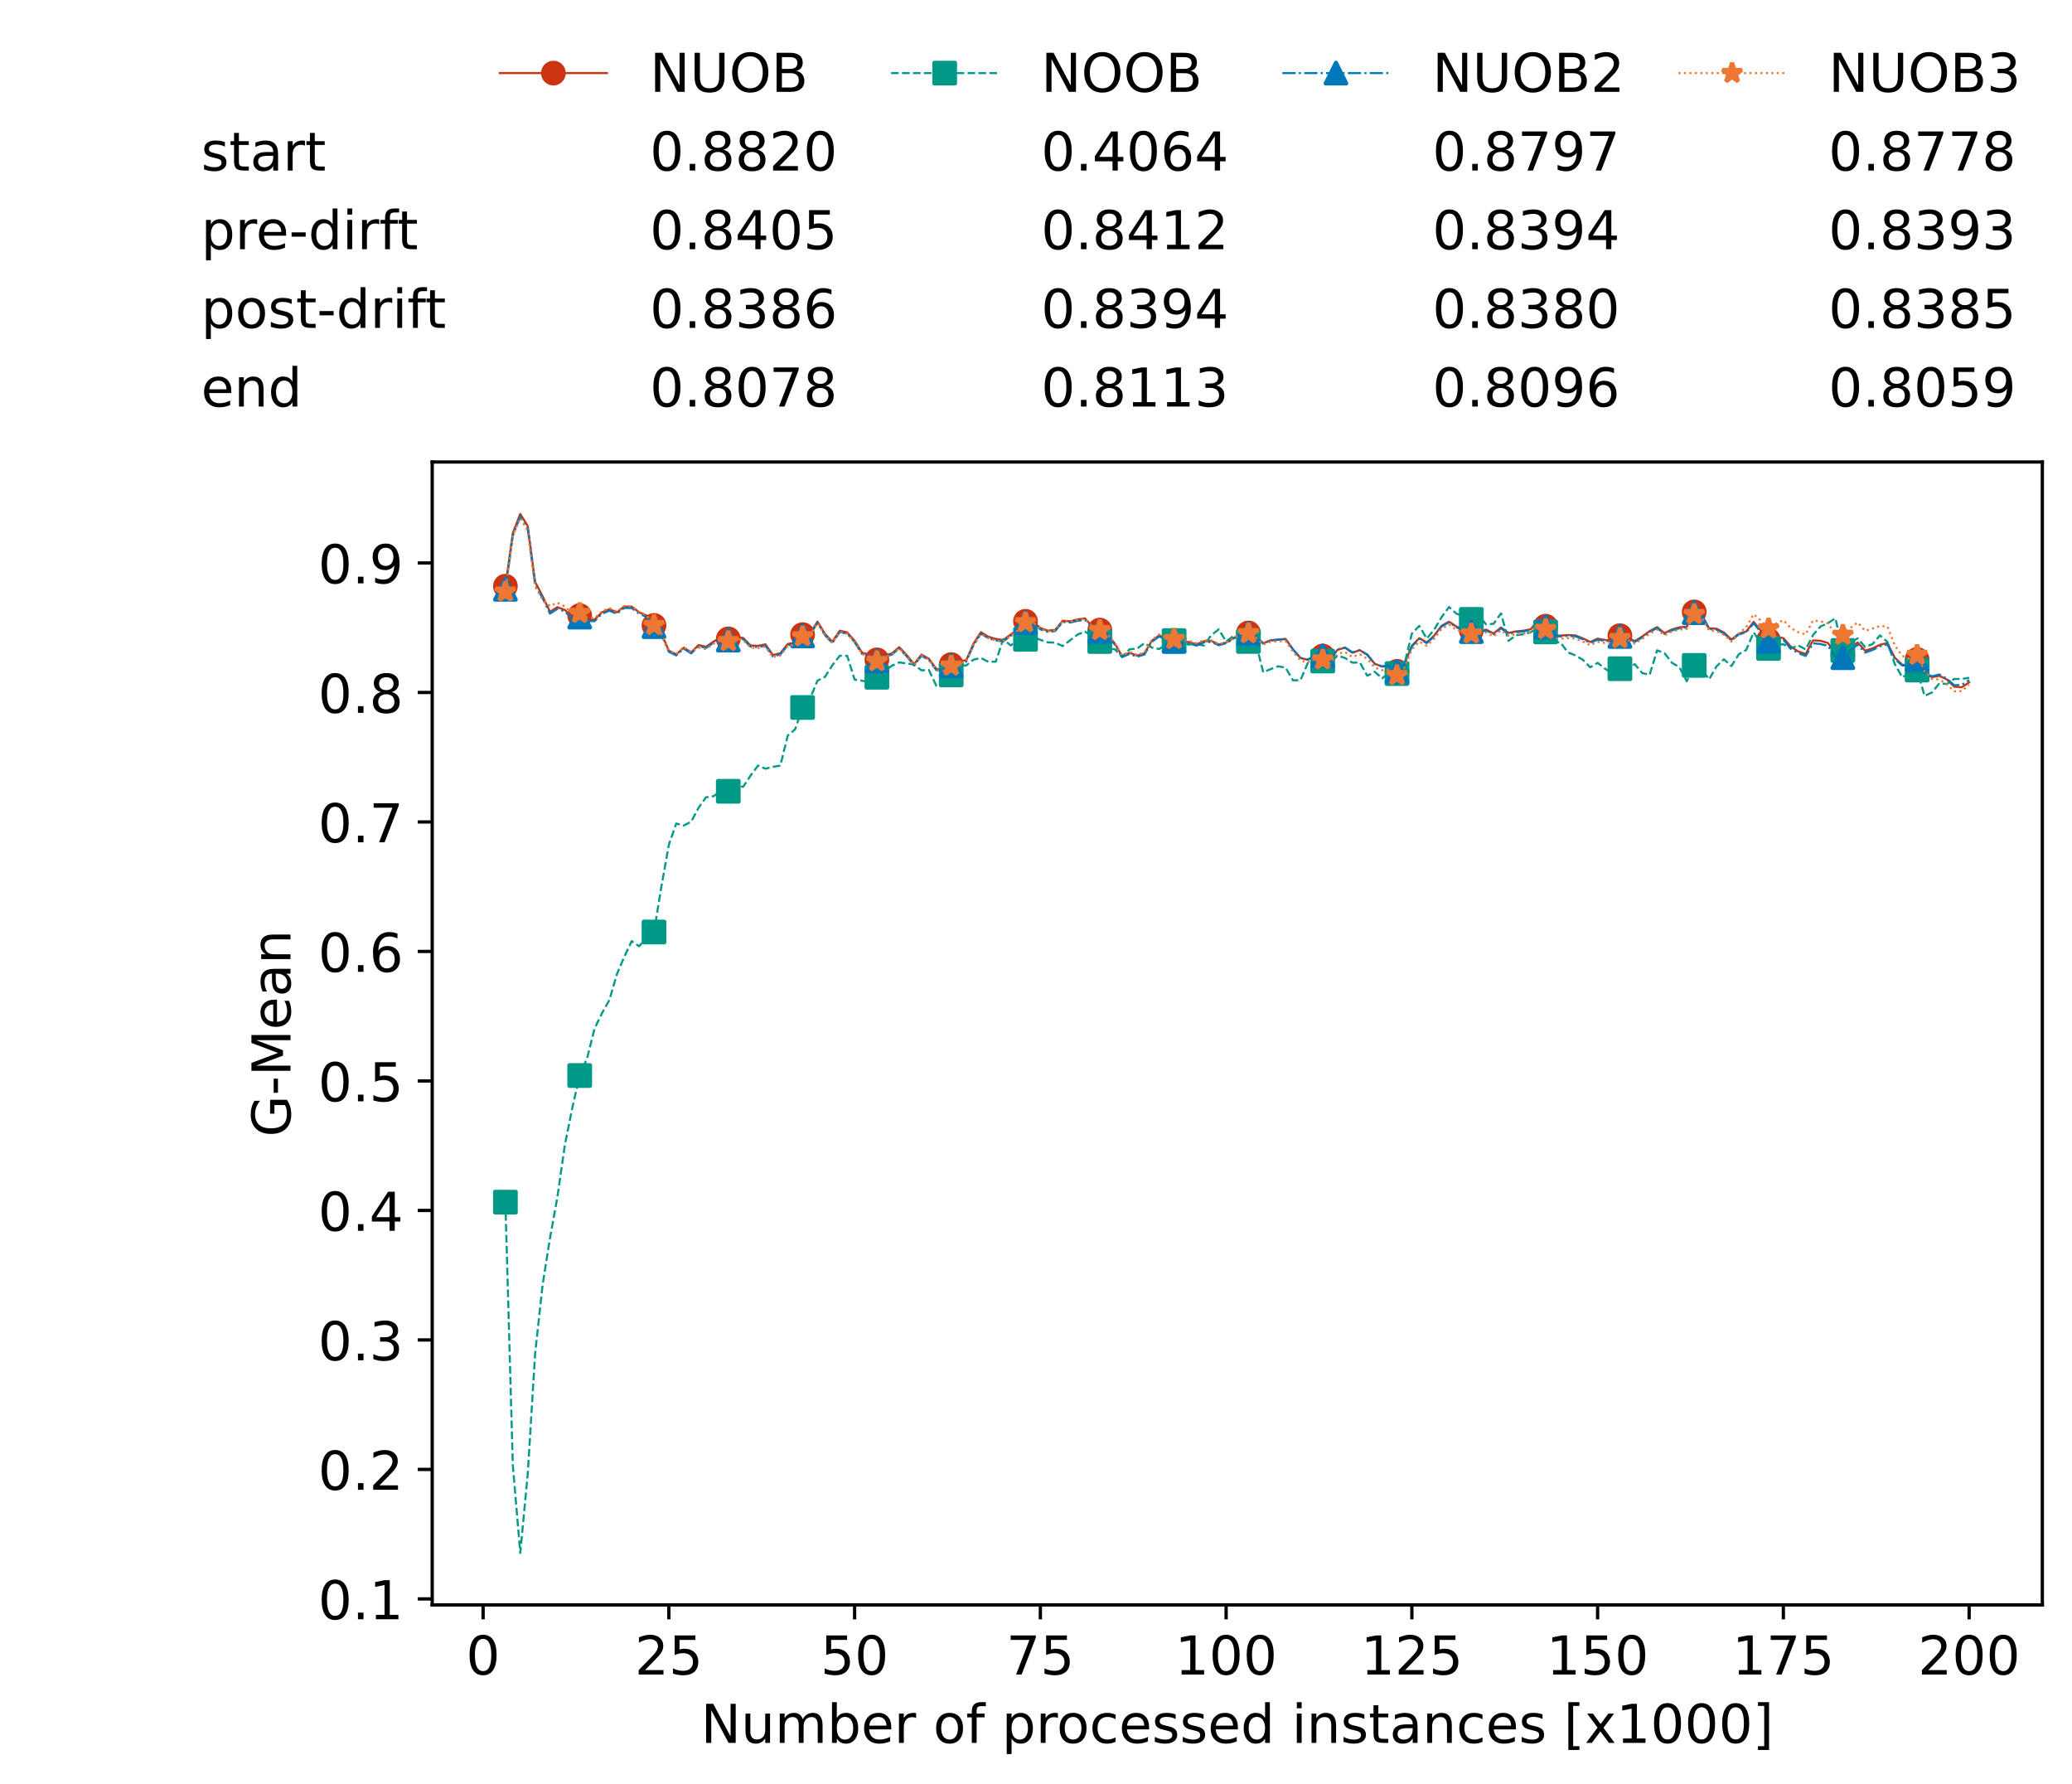 <?xml version="1.0" encoding="utf-8" standalone="no"?>
<!DOCTYPE svg PUBLIC "-//W3C//DTD SVG 1.1//EN"
  "http://www.w3.org/Graphics/SVG/1.1/DTD/svg11.dtd">
<!-- Created with matplotlib (https://matplotlib.org/) -->
<svg height="432.615pt" version="1.1" viewBox="0 0 502.65 432.615" width="502.65pt" xmlns="http://www.w3.org/2000/svg" xmlns:xlink="http://www.w3.org/1999/xlink">
 <defs>
  <style type="text/css">*{stroke-linecap:butt;stroke-linejoin:round;}</style>
 </defs>
 <g id="figure_1">
  <g id="patch_1">
   <path d="M 0 432.615 
L 502.65 432.615 
L 502.65 0 
L 0 0 
z
" style="fill:#ffffff;"/>
  </g>
  <g id="axes_1">
   <g id="patch_2">
    <path d="M 104.85 389.252 
L 495.45 389.252 
L 495.45 112.052 
L 104.85 112.052 
z
" style="fill:#ffffff;"/>
   </g>
   <g id="matplotlib.axis_1">
    <g id="xtick_1">
     <g id="line2d_1">
      <defs>
       <path d="M 0 0 
L 0 3.5 
" id="m9c782bd586" style="stroke:#000000;stroke-width:0.8;"/>
      </defs>
      <g>
       <use style="stroke:#000000;stroke-width:0.8;" x="117.197" xlink:href="#m9c782bd586" y="389.252"/>
      </g>
     </g>
     <g id="text_1">
      <!-- 0 -->
      <g transform="translate(113.061 406.13)scale(0.13 -0.13)">
       <defs>
        <path d="M 31.781 66.406 
Q 24.172 66.406 20.328 58.906 
Q 16.5 51.422 16.5 36.375 
Q 16.5 21.391 20.328 13.891 
Q 24.172 6.391 31.781 6.391 
Q 39.453 6.391 43.281 13.891 
Q 47.125 21.391 47.125 36.375 
Q 47.125 51.422 43.281 58.906 
Q 39.453 66.406 31.781 66.406 
z
M 31.781 74.219 
Q 44.047 74.219 50.516 64.516 
Q 56.984 54.828 56.984 36.375 
Q 56.984 17.969 50.516 8.266 
Q 44.047 -1.422 31.781 -1.422 
Q 19.531 -1.422 13.062 8.266 
Q 6.594 17.969 6.594 36.375 
Q 6.594 54.828 13.062 64.516 
Q 19.531 74.219 31.781 74.219 
z
" id="DejaVuSans-48"/>
       </defs>
       <use xlink:href="#DejaVuSans-48"/>
      </g>
     </g>
    </g>
    <g id="xtick_2">
     <g id="line2d_2">
      <g>
       <use style="stroke:#000000;stroke-width:0.8;" x="162.259" xlink:href="#m9c782bd586" y="389.252"/>
      </g>
     </g>
     <g id="text_2">
      <!-- 25 -->
      <g transform="translate(153.988 406.13)scale(0.13 -0.13)">
       <defs>
        <path d="M 19.188 8.297 
L 53.609 8.297 
L 53.609 0 
L 7.328 0 
L 7.328 8.297 
Q 12.938 14.109 22.625 23.891 
Q 32.328 33.688 34.812 36.531 
Q 39.547 41.844 41.422 45.531 
Q 43.312 49.219 43.312 52.781 
Q 43.312 58.594 39.234 62.25 
Q 35.156 65.922 28.609 65.922 
Q 23.969 65.922 18.812 64.312 
Q 13.672 62.703 7.812 59.422 
L 7.812 69.391 
Q 13.766 71.781 18.938 73 
Q 24.125 74.219 28.422 74.219 
Q 39.75 74.219 46.484 68.547 
Q 53.219 62.891 53.219 53.422 
Q 53.219 48.922 51.531 44.891 
Q 49.859 40.875 45.406 35.406 
Q 44.188 33.984 37.641 27.219 
Q 31.109 20.453 19.188 8.297 
z
" id="DejaVuSans-50"/>
        <path d="M 10.797 72.906 
L 49.516 72.906 
L 49.516 64.594 
L 19.828 64.594 
L 19.828 46.734 
Q 21.969 47.469 24.109 47.828 
Q 26.266 48.188 28.422 48.188 
Q 40.625 48.188 47.75 41.5 
Q 54.891 34.812 54.891 23.391 
Q 54.891 11.625 47.562 5.094 
Q 40.234 -1.422 26.906 -1.422 
Q 22.312 -1.422 17.547 -0.641 
Q 12.797 0.141 7.719 1.703 
L 7.719 11.625 
Q 12.109 9.234 16.797 8.062 
Q 21.484 6.891 26.703 6.891 
Q 35.156 6.891 40.078 11.328 
Q 45.016 15.766 45.016 23.391 
Q 45.016 31 40.078 35.438 
Q 35.156 39.891 26.703 39.891 
Q 22.75 39.891 18.812 39.016 
Q 14.891 38.141 10.797 36.281 
z
" id="DejaVuSans-53"/>
       </defs>
       <use xlink:href="#DejaVuSans-50"/>
       <use x="63.623" xlink:href="#DejaVuSans-53"/>
      </g>
     </g>
    </g>
    <g id="xtick_3">
     <g id="line2d_3">
      <g>
       <use style="stroke:#000000;stroke-width:0.8;" x="207.322" xlink:href="#m9c782bd586" y="389.252"/>
      </g>
     </g>
     <g id="text_3">
      <!-- 50 -->
      <g transform="translate(199.05 406.13)scale(0.13 -0.13)">
       <use xlink:href="#DejaVuSans-53"/>
       <use x="63.623" xlink:href="#DejaVuSans-48"/>
      </g>
     </g>
    </g>
    <g id="xtick_4">
     <g id="line2d_4">
      <g>
       <use style="stroke:#000000;stroke-width:0.8;" x="252.384" xlink:href="#m9c782bd586" y="389.252"/>
      </g>
     </g>
     <g id="text_4">
      <!-- 75 -->
      <g transform="translate(244.113 406.13)scale(0.13 -0.13)">
       <defs>
        <path d="M 8.203 72.906 
L 55.078 72.906 
L 55.078 68.703 
L 28.609 0 
L 18.312 0 
L 43.219 64.594 
L 8.203 64.594 
z
" id="DejaVuSans-55"/>
       </defs>
       <use xlink:href="#DejaVuSans-55"/>
       <use x="63.623" xlink:href="#DejaVuSans-53"/>
      </g>
     </g>
    </g>
    <g id="xtick_5">
     <g id="line2d_5">
      <g>
       <use style="stroke:#000000;stroke-width:0.8;" x="297.446" xlink:href="#m9c782bd586" y="389.252"/>
      </g>
     </g>
     <g id="text_5">
      <!-- 100 -->
      <g transform="translate(285.039 406.13)scale(0.13 -0.13)">
       <defs>
        <path d="M 12.406 8.297 
L 28.516 8.297 
L 28.516 63.922 
L 10.984 60.406 
L 10.984 69.391 
L 28.422 72.906 
L 38.281 72.906 
L 38.281 8.297 
L 54.391 8.297 
L 54.391 0 
L 12.406 0 
z
" id="DejaVuSans-49"/>
       </defs>
       <use xlink:href="#DejaVuSans-49"/>
       <use x="63.623" xlink:href="#DejaVuSans-48"/>
       <use x="127.246" xlink:href="#DejaVuSans-48"/>
      </g>
     </g>
    </g>
    <g id="xtick_6">
     <g id="line2d_6">
      <g>
       <use style="stroke:#000000;stroke-width:0.8;" x="342.509" xlink:href="#m9c782bd586" y="389.252"/>
      </g>
     </g>
     <g id="text_6">
      <!-- 125 -->
      <g transform="translate(330.102 406.13)scale(0.13 -0.13)">
       <use xlink:href="#DejaVuSans-49"/>
       <use x="63.623" xlink:href="#DejaVuSans-50"/>
       <use x="127.246" xlink:href="#DejaVuSans-53"/>
      </g>
     </g>
    </g>
    <g id="xtick_7">
     <g id="line2d_7">
      <g>
       <use style="stroke:#000000;stroke-width:0.8;" x="387.571" xlink:href="#m9c782bd586" y="389.252"/>
      </g>
     </g>
     <g id="text_7">
      <!-- 150 -->
      <g transform="translate(375.164 406.13)scale(0.13 -0.13)">
       <use xlink:href="#DejaVuSans-49"/>
       <use x="63.623" xlink:href="#DejaVuSans-53"/>
       <use x="127.246" xlink:href="#DejaVuSans-48"/>
      </g>
     </g>
    </g>
    <g id="xtick_8">
     <g id="line2d_8">
      <g>
       <use style="stroke:#000000;stroke-width:0.8;" x="432.633" xlink:href="#m9c782bd586" y="389.252"/>
      </g>
     </g>
     <g id="text_8">
      <!-- 175 -->
      <g transform="translate(420.226 406.13)scale(0.13 -0.13)">
       <use xlink:href="#DejaVuSans-49"/>
       <use x="63.623" xlink:href="#DejaVuSans-55"/>
       <use x="127.246" xlink:href="#DejaVuSans-53"/>
      </g>
     </g>
    </g>
    <g id="xtick_9">
     <g id="line2d_9">
      <g>
       <use style="stroke:#000000;stroke-width:0.8;" x="477.695" xlink:href="#m9c782bd586" y="389.252"/>
      </g>
     </g>
     <g id="text_9">
      <!-- 200 -->
      <g transform="translate(465.289 406.13)scale(0.13 -0.13)">
       <use xlink:href="#DejaVuSans-50"/>
       <use x="63.623" xlink:href="#DejaVuSans-48"/>
       <use x="127.246" xlink:href="#DejaVuSans-48"/>
      </g>
     </g>
    </g>
    <g id="text_10">
     <!-- Number of processed instances [x1000] -->
     <g transform="translate(170.025 422.711)scale(0.13 -0.13)">
      <defs>
       <path d="M 9.812 72.906 
L 23.094 72.906 
L 55.422 11.922 
L 55.422 72.906 
L 64.984 72.906 
L 64.984 0 
L 51.703 0 
L 19.391 60.984 
L 19.391 0 
L 9.812 0 
z
" id="DejaVuSans-78"/>
       <path d="M 8.5 21.578 
L 8.5 54.688 
L 17.484 54.688 
L 17.484 21.922 
Q 17.484 14.156 20.5 10.266 
Q 23.531 6.391 29.594 6.391 
Q 36.859 6.391 41.078 11.031 
Q 45.312 15.672 45.312 23.688 
L 45.312 54.688 
L 54.297 54.688 
L 54.297 0 
L 45.312 0 
L 45.312 8.406 
Q 42.047 3.422 37.719 1 
Q 33.406 -1.422 27.688 -1.422 
Q 18.266 -1.422 13.375 4.438 
Q 8.5 10.297 8.5 21.578 
z
M 31.109 56 
z
" id="DejaVuSans-117"/>
       <path d="M 52 44.188 
Q 55.375 50.25 60.062 53.125 
Q 64.75 56 71.094 56 
Q 79.641 56 84.281 50.016 
Q 88.922 44.047 88.922 33.016 
L 88.922 0 
L 79.891 0 
L 79.891 32.719 
Q 79.891 40.578 77.094 44.375 
Q 74.312 48.188 68.609 48.188 
Q 61.625 48.188 57.562 43.547 
Q 53.516 38.922 53.516 30.906 
L 53.516 0 
L 44.484 0 
L 44.484 32.719 
Q 44.484 40.625 41.703 44.406 
Q 38.922 48.188 33.109 48.188 
Q 26.219 48.188 22.156 43.531 
Q 18.109 38.875 18.109 30.906 
L 18.109 0 
L 9.078 0 
L 9.078 54.688 
L 18.109 54.688 
L 18.109 46.188 
Q 21.188 51.219 25.484 53.609 
Q 29.781 56 35.688 56 
Q 41.656 56 45.828 52.969 
Q 50 49.953 52 44.188 
z
" id="DejaVuSans-109"/>
       <path d="M 48.688 27.297 
Q 48.688 37.203 44.609 42.844 
Q 40.531 48.484 33.406 48.484 
Q 26.266 48.484 22.188 42.844 
Q 18.109 37.203 18.109 27.297 
Q 18.109 17.391 22.188 11.75 
Q 26.266 6.109 33.406 6.109 
Q 40.531 6.109 44.609 11.75 
Q 48.688 17.391 48.688 27.297 
z
M 18.109 46.391 
Q 20.953 51.266 25.266 53.625 
Q 29.594 56 35.594 56 
Q 45.562 56 51.781 48.094 
Q 58.016 40.188 58.016 27.297 
Q 58.016 14.406 51.781 6.484 
Q 45.562 -1.422 35.594 -1.422 
Q 29.594 -1.422 25.266 0.953 
Q 20.953 3.328 18.109 8.203 
L 18.109 0 
L 9.078 0 
L 9.078 75.984 
L 18.109 75.984 
z
" id="DejaVuSans-98"/>
       <path d="M 56.203 29.594 
L 56.203 25.203 
L 14.891 25.203 
Q 15.484 15.922 20.484 11.062 
Q 25.484 6.203 34.422 6.203 
Q 39.594 6.203 44.453 7.469 
Q 49.312 8.734 54.109 11.281 
L 54.109 2.781 
Q 49.266 0.734 44.188 -0.344 
Q 39.109 -1.422 33.891 -1.422 
Q 20.797 -1.422 13.156 6.188 
Q 5.516 13.812 5.516 26.812 
Q 5.516 40.234 12.766 48.109 
Q 20.016 56 32.328 56 
Q 43.359 56 49.781 48.891 
Q 56.203 41.797 56.203 29.594 
z
M 47.219 32.234 
Q 47.125 39.594 43.094 43.984 
Q 39.062 48.391 32.422 48.391 
Q 24.906 48.391 20.391 44.141 
Q 15.875 39.891 15.188 32.172 
z
" id="DejaVuSans-101"/>
       <path d="M 41.109 46.297 
Q 39.594 47.172 37.812 47.578 
Q 36.031 48 33.891 48 
Q 26.266 48 22.188 43.047 
Q 18.109 38.094 18.109 28.812 
L 18.109 0 
L 9.078 0 
L 9.078 54.688 
L 18.109 54.688 
L 18.109 46.188 
Q 20.953 51.172 25.484 53.578 
Q 30.031 56 36.531 56 
Q 37.453 56 38.578 55.875 
Q 39.703 55.766 41.062 55.516 
z
" id="DejaVuSans-114"/>
       <path id="DejaVuSans-32"/>
       <path d="M 30.609 48.391 
Q 23.391 48.391 19.188 42.75 
Q 14.984 37.109 14.984 27.297 
Q 14.984 17.484 19.156 11.844 
Q 23.344 6.203 30.609 6.203 
Q 37.797 6.203 41.984 11.859 
Q 46.188 17.531 46.188 27.297 
Q 46.188 37.016 41.984 42.703 
Q 37.797 48.391 30.609 48.391 
z
M 30.609 56 
Q 42.328 56 49.016 48.375 
Q 55.719 40.766 55.719 27.297 
Q 55.719 13.875 49.016 6.219 
Q 42.328 -1.422 30.609 -1.422 
Q 18.844 -1.422 12.172 6.219 
Q 5.516 13.875 5.516 27.297 
Q 5.516 40.766 12.172 48.375 
Q 18.844 56 30.609 56 
z
" id="DejaVuSans-111"/>
       <path d="M 37.109 75.984 
L 37.109 68.5 
L 28.516 68.5 
Q 23.688 68.5 21.797 66.547 
Q 19.922 64.594 19.922 59.516 
L 19.922 54.688 
L 34.719 54.688 
L 34.719 47.703 
L 19.922 47.703 
L 19.922 0 
L 10.891 0 
L 10.891 47.703 
L 2.297 47.703 
L 2.297 54.688 
L 10.891 54.688 
L 10.891 58.5 
Q 10.891 67.625 15.141 71.797 
Q 19.391 75.984 28.609 75.984 
z
" id="DejaVuSans-102"/>
       <path d="M 18.109 8.203 
L 18.109 -20.797 
L 9.078 -20.797 
L 9.078 54.688 
L 18.109 54.688 
L 18.109 46.391 
Q 20.953 51.266 25.266 53.625 
Q 29.594 56 35.594 56 
Q 45.562 56 51.781 48.094 
Q 58.016 40.188 58.016 27.297 
Q 58.016 14.406 51.781 6.484 
Q 45.562 -1.422 35.594 -1.422 
Q 29.594 -1.422 25.266 0.953 
Q 20.953 3.328 18.109 8.203 
z
M 48.688 27.297 
Q 48.688 37.203 44.609 42.844 
Q 40.531 48.484 33.406 48.484 
Q 26.266 48.484 22.188 42.844 
Q 18.109 37.203 18.109 27.297 
Q 18.109 17.391 22.188 11.75 
Q 26.266 6.109 33.406 6.109 
Q 40.531 6.109 44.609 11.75 
Q 48.688 17.391 48.688 27.297 
z
" id="DejaVuSans-112"/>
       <path d="M 48.781 52.594 
L 48.781 44.188 
Q 44.969 46.297 41.141 47.344 
Q 37.312 48.391 33.406 48.391 
Q 24.656 48.391 19.812 42.844 
Q 14.984 37.312 14.984 27.297 
Q 14.984 17.281 19.812 11.734 
Q 24.656 6.203 33.406 6.203 
Q 37.312 6.203 41.141 7.25 
Q 44.969 8.297 48.781 10.406 
L 48.781 2.094 
Q 45.016 0.344 40.984 -0.531 
Q 36.969 -1.422 32.422 -1.422 
Q 20.062 -1.422 12.781 6.344 
Q 5.516 14.109 5.516 27.297 
Q 5.516 40.672 12.859 48.328 
Q 20.219 56 33.016 56 
Q 37.156 56 41.109 55.141 
Q 45.062 54.297 48.781 52.594 
z
" id="DejaVuSans-99"/>
       <path d="M 44.281 53.078 
L 44.281 44.578 
Q 40.484 46.531 36.375 47.5 
Q 32.281 48.484 27.875 48.484 
Q 21.188 48.484 17.844 46.438 
Q 14.5 44.391 14.5 40.281 
Q 14.5 37.156 16.891 35.375 
Q 19.281 33.594 26.516 31.984 
L 29.594 31.297 
Q 39.156 29.25 43.188 25.516 
Q 47.219 21.781 47.219 15.094 
Q 47.219 7.469 41.188 3.016 
Q 35.156 -1.422 24.609 -1.422 
Q 20.219 -1.422 15.453 -0.562 
Q 10.688 0.297 5.422 2 
L 5.422 11.281 
Q 10.406 8.688 15.234 7.391 
Q 20.062 6.109 24.812 6.109 
Q 31.156 6.109 34.562 8.281 
Q 37.984 10.453 37.984 14.406 
Q 37.984 18.062 35.516 20.016 
Q 33.062 21.969 24.703 23.781 
L 21.578 24.516 
Q 13.234 26.266 9.516 29.906 
Q 5.812 33.547 5.812 39.891 
Q 5.812 47.609 11.281 51.797 
Q 16.75 56 26.812 56 
Q 31.781 56 36.172 55.266 
Q 40.578 54.547 44.281 53.078 
z
" id="DejaVuSans-115"/>
       <path d="M 45.406 46.391 
L 45.406 75.984 
L 54.391 75.984 
L 54.391 0 
L 45.406 0 
L 45.406 8.203 
Q 42.578 3.328 38.25 0.953 
Q 33.938 -1.422 27.875 -1.422 
Q 17.969 -1.422 11.734 6.484 
Q 5.516 14.406 5.516 27.297 
Q 5.516 40.188 11.734 48.094 
Q 17.969 56 27.875 56 
Q 33.938 56 38.25 53.625 
Q 42.578 51.266 45.406 46.391 
z
M 14.797 27.297 
Q 14.797 17.391 18.875 11.75 
Q 22.953 6.109 30.078 6.109 
Q 37.203 6.109 41.297 11.75 
Q 45.406 17.391 45.406 27.297 
Q 45.406 37.203 41.297 42.844 
Q 37.203 48.484 30.078 48.484 
Q 22.953 48.484 18.875 42.844 
Q 14.797 37.203 14.797 27.297 
z
" id="DejaVuSans-100"/>
       <path d="M 9.422 54.688 
L 18.406 54.688 
L 18.406 0 
L 9.422 0 
z
M 9.422 75.984 
L 18.406 75.984 
L 18.406 64.594 
L 9.422 64.594 
z
" id="DejaVuSans-105"/>
       <path d="M 54.891 33.016 
L 54.891 0 
L 45.906 0 
L 45.906 32.719 
Q 45.906 40.484 42.875 44.328 
Q 39.844 48.188 33.797 48.188 
Q 26.516 48.188 22.312 43.547 
Q 18.109 38.922 18.109 30.906 
L 18.109 0 
L 9.078 0 
L 9.078 54.688 
L 18.109 54.688 
L 18.109 46.188 
Q 21.344 51.125 25.703 53.562 
Q 30.078 56 35.797 56 
Q 45.219 56 50.047 50.172 
Q 54.891 44.344 54.891 33.016 
z
" id="DejaVuSans-110"/>
       <path d="M 18.312 70.219 
L 18.312 54.688 
L 36.812 54.688 
L 36.812 47.703 
L 18.312 47.703 
L 18.312 18.016 
Q 18.312 11.328 20.141 9.422 
Q 21.969 7.516 27.594 7.516 
L 36.812 7.516 
L 36.812 0 
L 27.594 0 
Q 17.188 0 13.234 3.875 
Q 9.281 7.766 9.281 18.016 
L 9.281 47.703 
L 2.688 47.703 
L 2.688 54.688 
L 9.281 54.688 
L 9.281 70.219 
z
" id="DejaVuSans-116"/>
       <path d="M 34.281 27.484 
Q 23.391 27.484 19.188 25 
Q 14.984 22.516 14.984 16.5 
Q 14.984 11.719 18.141 8.906 
Q 21.297 6.109 26.703 6.109 
Q 34.188 6.109 38.703 11.406 
Q 43.219 16.703 43.219 25.484 
L 43.219 27.484 
z
M 52.203 31.203 
L 52.203 0 
L 43.219 0 
L 43.219 8.297 
Q 40.141 3.328 35.547 0.953 
Q 30.953 -1.422 24.312 -1.422 
Q 15.922 -1.422 10.953 3.297 
Q 6 8.016 6 15.922 
Q 6 25.141 12.172 29.828 
Q 18.359 34.516 30.609 34.516 
L 43.219 34.516 
L 43.219 35.406 
Q 43.219 41.609 39.141 45 
Q 35.062 48.391 27.688 48.391 
Q 23 48.391 18.547 47.266 
Q 14.109 46.141 10.016 43.891 
L 10.016 52.203 
Q 14.938 54.109 19.578 55.047 
Q 24.219 56 28.609 56 
Q 40.484 56 46.344 49.844 
Q 52.203 43.703 52.203 31.203 
z
" id="DejaVuSans-97"/>
       <path d="M 8.594 75.984 
L 29.297 75.984 
L 29.297 69 
L 17.578 69 
L 17.578 -6.203 
L 29.297 -6.203 
L 29.297 -13.188 
L 8.594 -13.188 
z
" id="DejaVuSans-91"/>
       <path d="M 54.891 54.688 
L 35.109 28.078 
L 55.906 0 
L 45.312 0 
L 29.391 21.484 
L 13.484 0 
L 2.875 0 
L 24.125 28.609 
L 4.688 54.688 
L 15.281 54.688 
L 29.781 35.203 
L 44.281 54.688 
z
" id="DejaVuSans-120"/>
       <path d="M 30.422 75.984 
L 30.422 -13.188 
L 9.719 -13.188 
L 9.719 -6.203 
L 21.391 -6.203 
L 21.391 69 
L 9.719 69 
L 9.719 75.984 
z
" id="DejaVuSans-93"/>
      </defs>
      <use xlink:href="#DejaVuSans-78"/>
      <use x="74.805" xlink:href="#DejaVuSans-117"/>
      <use x="138.184" xlink:href="#DejaVuSans-109"/>
      <use x="235.596" xlink:href="#DejaVuSans-98"/>
      <use x="299.072" xlink:href="#DejaVuSans-101"/>
      <use x="360.596" xlink:href="#DejaVuSans-114"/>
      <use x="401.709" xlink:href="#DejaVuSans-32"/>
      <use x="433.496" xlink:href="#DejaVuSans-111"/>
      <use x="494.678" xlink:href="#DejaVuSans-102"/>
      <use x="529.883" xlink:href="#DejaVuSans-32"/>
      <use x="561.67" xlink:href="#DejaVuSans-112"/>
      <use x="625.146" xlink:href="#DejaVuSans-114"/>
      <use x="664.01" xlink:href="#DejaVuSans-111"/>
      <use x="725.191" xlink:href="#DejaVuSans-99"/>
      <use x="780.172" xlink:href="#DejaVuSans-101"/>
      <use x="841.695" xlink:href="#DejaVuSans-115"/>
      <use x="893.795" xlink:href="#DejaVuSans-115"/>
      <use x="945.895" xlink:href="#DejaVuSans-101"/>
      <use x="1007.418" xlink:href="#DejaVuSans-100"/>
      <use x="1070.895" xlink:href="#DejaVuSans-32"/>
      <use x="1102.682" xlink:href="#DejaVuSans-105"/>
      <use x="1130.465" xlink:href="#DejaVuSans-110"/>
      <use x="1193.844" xlink:href="#DejaVuSans-115"/>
      <use x="1245.943" xlink:href="#DejaVuSans-116"/>
      <use x="1285.152" xlink:href="#DejaVuSans-97"/>
      <use x="1346.432" xlink:href="#DejaVuSans-110"/>
      <use x="1409.811" xlink:href="#DejaVuSans-99"/>
      <use x="1464.791" xlink:href="#DejaVuSans-101"/>
      <use x="1526.314" xlink:href="#DejaVuSans-115"/>
      <use x="1578.414" xlink:href="#DejaVuSans-32"/>
      <use x="1610.201" xlink:href="#DejaVuSans-91"/>
      <use x="1649.215" xlink:href="#DejaVuSans-120"/>
      <use x="1708.395" xlink:href="#DejaVuSans-49"/>
      <use x="1772.018" xlink:href="#DejaVuSans-48"/>
      <use x="1835.641" xlink:href="#DejaVuSans-48"/>
      <use x="1899.264" xlink:href="#DejaVuSans-48"/>
      <use x="1962.887" xlink:href="#DejaVuSans-93"/>
     </g>
    </g>
   </g>
   <g id="matplotlib.axis_2">
    <g id="ytick_1">
     <g id="line2d_10">
      <defs>
       <path d="M 0 0 
L -3.5 0 
" id="m9faa051a80" style="stroke:#000000;stroke-width:0.8;"/>
      </defs>
      <g>
       <use style="stroke:#000000;stroke-width:0.8;" x="104.85" xlink:href="#m9faa051a80" y="387.79"/>
      </g>
     </g>
     <g id="text_11">
      <!-- 0.1 -->
      <g transform="translate(77.176 392.729)scale(0.13 -0.13)">
       <defs>
        <path d="M 10.688 12.406 
L 21 12.406 
L 21 0 
L 10.688 0 
z
" id="DejaVuSans-46"/>
       </defs>
       <use xlink:href="#DejaVuSans-48"/>
       <use x="63.623" xlink:href="#DejaVuSans-46"/>
       <use x="95.41" xlink:href="#DejaVuSans-49"/>
      </g>
     </g>
    </g>
    <g id="ytick_2">
     <g id="line2d_11">
      <g>
       <use style="stroke:#000000;stroke-width:0.8;" x="104.85" xlink:href="#m9faa051a80" y="356.384"/>
      </g>
     </g>
     <g id="text_12">
      <!-- 0.2 -->
      <g transform="translate(77.176 361.323)scale(0.13 -0.13)">
       <use xlink:href="#DejaVuSans-48"/>
       <use x="63.623" xlink:href="#DejaVuSans-46"/>
       <use x="95.41" xlink:href="#DejaVuSans-50"/>
      </g>
     </g>
    </g>
    <g id="ytick_3">
     <g id="line2d_12">
      <g>
       <use style="stroke:#000000;stroke-width:0.8;" x="104.85" xlink:href="#m9faa051a80" y="324.978"/>
      </g>
     </g>
     <g id="text_13">
      <!-- 0.3 -->
      <g transform="translate(77.176 329.917)scale(0.13 -0.13)">
       <defs>
        <path d="M 40.578 39.312 
Q 47.656 37.797 51.625 33 
Q 55.609 28.219 55.609 21.188 
Q 55.609 10.406 48.188 4.484 
Q 40.766 -1.422 27.094 -1.422 
Q 22.516 -1.422 17.656 -0.516 
Q 12.797 0.391 7.625 2.203 
L 7.625 11.719 
Q 11.719 9.328 16.594 8.109 
Q 21.484 6.891 26.812 6.891 
Q 36.078 6.891 40.938 10.547 
Q 45.797 14.203 45.797 21.188 
Q 45.797 27.641 41.281 31.266 
Q 36.766 34.906 28.719 34.906 
L 20.219 34.906 
L 20.219 43.016 
L 29.109 43.016 
Q 36.375 43.016 40.234 45.922 
Q 44.094 48.828 44.094 54.297 
Q 44.094 59.906 40.109 62.906 
Q 36.141 65.922 28.719 65.922 
Q 24.656 65.922 20.016 65.031 
Q 15.375 64.156 9.812 62.312 
L 9.812 71.094 
Q 15.438 72.656 20.344 73.438 
Q 25.25 74.219 29.594 74.219 
Q 40.828 74.219 47.359 69.109 
Q 53.906 64.016 53.906 55.328 
Q 53.906 49.266 50.438 45.094 
Q 46.969 40.922 40.578 39.312 
z
" id="DejaVuSans-51"/>
       </defs>
       <use xlink:href="#DejaVuSans-48"/>
       <use x="63.623" xlink:href="#DejaVuSans-46"/>
       <use x="95.41" xlink:href="#DejaVuSans-51"/>
      </g>
     </g>
    </g>
    <g id="ytick_4">
     <g id="line2d_13">
      <g>
       <use style="stroke:#000000;stroke-width:0.8;" x="104.85" xlink:href="#m9faa051a80" y="293.571"/>
      </g>
     </g>
     <g id="text_14">
      <!-- 0.4 -->
      <g transform="translate(77.176 298.51)scale(0.13 -0.13)">
       <defs>
        <path d="M 37.797 64.312 
L 12.891 25.391 
L 37.797 25.391 
z
M 35.203 72.906 
L 47.609 72.906 
L 47.609 25.391 
L 58.016 25.391 
L 58.016 17.188 
L 47.609 17.188 
L 47.609 0 
L 37.797 0 
L 37.797 17.188 
L 4.891 17.188 
L 4.891 26.703 
z
" id="DejaVuSans-52"/>
       </defs>
       <use xlink:href="#DejaVuSans-48"/>
       <use x="63.623" xlink:href="#DejaVuSans-46"/>
       <use x="95.41" xlink:href="#DejaVuSans-52"/>
      </g>
     </g>
    </g>
    <g id="ytick_5">
     <g id="line2d_14">
      <g>
       <use style="stroke:#000000;stroke-width:0.8;" x="104.85" xlink:href="#m9faa051a80" y="262.165"/>
      </g>
     </g>
     <g id="text_15">
      <!-- 0.5 -->
      <g transform="translate(77.176 267.104)scale(0.13 -0.13)">
       <use xlink:href="#DejaVuSans-48"/>
       <use x="63.623" xlink:href="#DejaVuSans-46"/>
       <use x="95.41" xlink:href="#DejaVuSans-53"/>
      </g>
     </g>
    </g>
    <g id="ytick_6">
     <g id="line2d_15">
      <g>
       <use style="stroke:#000000;stroke-width:0.8;" x="104.85" xlink:href="#m9faa051a80" y="230.759"/>
      </g>
     </g>
     <g id="text_16">
      <!-- 0.6 -->
      <g transform="translate(77.176 235.698)scale(0.13 -0.13)">
       <defs>
        <path d="M 33.016 40.375 
Q 26.375 40.375 22.484 35.828 
Q 18.609 31.297 18.609 23.391 
Q 18.609 15.531 22.484 10.953 
Q 26.375 6.391 33.016 6.391 
Q 39.656 6.391 43.531 10.953 
Q 47.406 15.531 47.406 23.391 
Q 47.406 31.297 43.531 35.828 
Q 39.656 40.375 33.016 40.375 
z
M 52.594 71.297 
L 52.594 62.312 
Q 48.875 64.062 45.094 64.984 
Q 41.312 65.922 37.594 65.922 
Q 27.828 65.922 22.672 59.328 
Q 17.531 52.734 16.797 39.406 
Q 19.672 43.656 24.016 45.922 
Q 28.375 48.188 33.594 48.188 
Q 44.578 48.188 50.953 41.516 
Q 57.328 34.859 57.328 23.391 
Q 57.328 12.156 50.688 5.359 
Q 44.047 -1.422 33.016 -1.422 
Q 20.359 -1.422 13.672 8.266 
Q 6.984 17.969 6.984 36.375 
Q 6.984 53.656 15.188 63.938 
Q 23.391 74.219 37.203 74.219 
Q 40.922 74.219 44.703 73.484 
Q 48.484 72.75 52.594 71.297 
z
" id="DejaVuSans-54"/>
       </defs>
       <use xlink:href="#DejaVuSans-48"/>
       <use x="63.623" xlink:href="#DejaVuSans-46"/>
       <use x="95.41" xlink:href="#DejaVuSans-54"/>
      </g>
     </g>
    </g>
    <g id="ytick_7">
     <g id="line2d_16">
      <g>
       <use style="stroke:#000000;stroke-width:0.8;" x="104.85" xlink:href="#m9faa051a80" y="199.352"/>
      </g>
     </g>
     <g id="text_17">
      <!-- 0.7 -->
      <g transform="translate(77.176 204.291)scale(0.13 -0.13)">
       <use xlink:href="#DejaVuSans-48"/>
       <use x="63.623" xlink:href="#DejaVuSans-46"/>
       <use x="95.41" xlink:href="#DejaVuSans-55"/>
      </g>
     </g>
    </g>
    <g id="ytick_8">
     <g id="line2d_17">
      <g>
       <use style="stroke:#000000;stroke-width:0.8;" x="104.85" xlink:href="#m9faa051a80" y="167.946"/>
      </g>
     </g>
     <g id="text_18">
      <!-- 0.8 -->
      <g transform="translate(77.176 172.885)scale(0.13 -0.13)">
       <defs>
        <path d="M 31.781 34.625 
Q 24.75 34.625 20.719 30.859 
Q 16.703 27.094 16.703 20.516 
Q 16.703 13.922 20.719 10.156 
Q 24.75 6.391 31.781 6.391 
Q 38.812 6.391 42.859 10.172 
Q 46.922 13.969 46.922 20.516 
Q 46.922 27.094 42.891 30.859 
Q 38.875 34.625 31.781 34.625 
z
M 21.922 38.812 
Q 15.578 40.375 12.031 44.719 
Q 8.5 49.078 8.5 55.328 
Q 8.5 64.062 14.719 69.141 
Q 20.953 74.219 31.781 74.219 
Q 42.672 74.219 48.875 69.141 
Q 55.078 64.062 55.078 55.328 
Q 55.078 49.078 51.531 44.719 
Q 48 40.375 41.703 38.812 
Q 48.828 37.156 52.797 32.312 
Q 56.781 27.484 56.781 20.516 
Q 56.781 9.906 50.312 4.234 
Q 43.844 -1.422 31.781 -1.422 
Q 19.734 -1.422 13.25 4.234 
Q 6.781 9.906 6.781 20.516 
Q 6.781 27.484 10.781 32.312 
Q 14.797 37.156 21.922 38.812 
z
M 18.312 54.391 
Q 18.312 48.734 21.844 45.562 
Q 25.391 42.391 31.781 42.391 
Q 38.141 42.391 41.719 45.562 
Q 45.312 48.734 45.312 54.391 
Q 45.312 60.062 41.719 63.234 
Q 38.141 66.406 31.781 66.406 
Q 25.391 66.406 21.844 63.234 
Q 18.312 60.062 18.312 54.391 
z
" id="DejaVuSans-56"/>
       </defs>
       <use xlink:href="#DejaVuSans-48"/>
       <use x="63.623" xlink:href="#DejaVuSans-46"/>
       <use x="95.41" xlink:href="#DejaVuSans-56"/>
      </g>
     </g>
    </g>
    <g id="ytick_9">
     <g id="line2d_18">
      <g>
       <use style="stroke:#000000;stroke-width:0.8;" x="104.85" xlink:href="#m9faa051a80" y="136.54"/>
      </g>
     </g>
     <g id="text_19">
      <!-- 0.9 -->
      <g transform="translate(77.176 141.479)scale(0.13 -0.13)">
       <defs>
        <path d="M 10.984 1.516 
L 10.984 10.5 
Q 14.703 8.734 18.5 7.812 
Q 22.312 6.891 25.984 6.891 
Q 35.75 6.891 40.891 13.453 
Q 46.047 20.016 46.781 33.406 
Q 43.953 29.203 39.594 26.953 
Q 35.25 24.703 29.984 24.703 
Q 19.047 24.703 12.672 31.312 
Q 6.297 37.938 6.297 49.422 
Q 6.297 60.641 12.938 67.422 
Q 19.578 74.219 30.609 74.219 
Q 43.266 74.219 49.922 64.516 
Q 56.594 54.828 56.594 36.375 
Q 56.594 19.141 48.406 8.859 
Q 40.234 -1.422 26.422 -1.422 
Q 22.703 -1.422 18.891 -0.688 
Q 15.094 0.047 10.984 1.516 
z
M 30.609 32.422 
Q 37.25 32.422 41.125 36.953 
Q 45.016 41.5 45.016 49.422 
Q 45.016 57.281 41.125 61.844 
Q 37.25 66.406 30.609 66.406 
Q 23.969 66.406 20.094 61.844 
Q 16.219 57.281 16.219 49.422 
Q 16.219 41.5 20.094 36.953 
Q 23.969 32.422 30.609 32.422 
z
" id="DejaVuSans-57"/>
       </defs>
       <use xlink:href="#DejaVuSans-48"/>
       <use x="63.623" xlink:href="#DejaVuSans-46"/>
       <use x="95.41" xlink:href="#DejaVuSans-57"/>
      </g>
     </g>
    </g>
    <g id="text_20">
     <!-- G-Mean -->
     <g transform="translate(70.472 275.744)rotate(-90)scale(0.13 -0.13)">
      <defs>
       <path d="M 59.516 10.406 
L 59.516 29.984 
L 43.406 29.984 
L 43.406 38.094 
L 69.281 38.094 
L 69.281 6.781 
Q 63.578 2.734 56.688 0.656 
Q 49.812 -1.422 42 -1.422 
Q 24.906 -1.422 15.25 8.562 
Q 5.609 18.562 5.609 36.375 
Q 5.609 54.25 15.25 64.234 
Q 24.906 74.219 42 74.219 
Q 49.125 74.219 55.547 72.453 
Q 61.969 70.703 67.391 67.281 
L 67.391 56.781 
Q 61.922 61.422 55.766 63.766 
Q 49.609 66.109 42.828 66.109 
Q 29.438 66.109 22.719 58.641 
Q 16.016 51.172 16.016 36.375 
Q 16.016 21.625 22.719 14.156 
Q 29.438 6.688 42.828 6.688 
Q 48.047 6.688 52.141 7.594 
Q 56.25 8.5 59.516 10.406 
z
" id="DejaVuSans-71"/>
       <path d="M 4.891 31.391 
L 31.203 31.391 
L 31.203 23.391 
L 4.891 23.391 
z
" id="DejaVuSans-45"/>
       <path d="M 9.812 72.906 
L 24.516 72.906 
L 43.109 23.297 
L 61.812 72.906 
L 76.516 72.906 
L 76.516 0 
L 66.891 0 
L 66.891 64.016 
L 48.094 14.016 
L 38.188 14.016 
L 19.391 64.016 
L 19.391 0 
L 9.812 0 
z
" id="DejaVuSans-77"/>
      </defs>
      <use xlink:href="#DejaVuSans-71"/>
      <use x="77.49" xlink:href="#DejaVuSans-45"/>
      <use x="113.574" xlink:href="#DejaVuSans-77"/>
      <use x="199.854" xlink:href="#DejaVuSans-101"/>
      <use x="261.377" xlink:href="#DejaVuSans-97"/>
      <use x="322.656" xlink:href="#DejaVuSans-110"/>
     </g>
    </g>
   </g>
   <g id="line2d_19"/>
   <g id="line2d_20"/>
   <g id="line2d_21"/>
   <g id="line2d_22"/>
   <g id="line2d_23"/>
   <g id="line2d_24">
    <path clip-path="url(#peb68e3beb8)" d="M 122.605 142.179 
L 124.407 129.292 
L 126.21 124.652 
L 128.012 127.563 
L 129.815 141.15 
L 131.617 144.577 
L 133.419 148.379 
L 135.222 147.258 
L 137.024 147.921 
L 138.827 149.584 
L 140.629 149.31 
L 142.432 150.211 
L 144.234 150.267 
L 146.037 148.492 
L 147.839 147.748 
L 149.642 148.522 
L 151.444 147.094 
L 153.247 147.136 
L 155.049 148.5 
L 156.852 149.3 
L 158.654 151.686 
L 160.457 153.656 
L 162.259 157.808 
L 164.062 158.721 
L 165.864 157.085 
L 167.667 158.211 
L 169.469 156.441 
L 171.272 156.864 
L 173.074 155.609 
L 174.877 154.638 
L 176.679 154.946 
L 178.482 154.449 
L 180.284 154.725 
L 182.087 156.55 
L 183.889 156.641 
L 185.692 156.277 
L 187.494 158.869 
L 189.297 158.427 
L 191.099 156.191 
L 192.902 155.881 
L 194.704 153.917 
L 196.507 153.62 
L 198.309 150.767 
L 200.112 153.694 
L 201.914 155.668 
L 203.717 152.959 
L 205.519 153.374 
L 207.322 155.424 
L 209.124 158.271 
L 210.927 158.85 
L 212.729 160.036 
L 214.532 158.954 
L 216.334 158.501 
L 218.137 156.958 
L 219.939 158.856 
L 221.742 161.082 
L 223.544 158.777 
L 225.347 159.772 
L 227.149 162.243 
L 228.952 162.343 
L 230.754 161.189 
L 232.557 160.268 
L 234.359 160.181 
L 236.162 156.127 
L 237.964 153.33 
L 239.767 154.424 
L 241.569 154.962 
L 243.372 155.223 
L 246.976 152.609 
L 248.779 150.688 
L 250.581 150.708 
L 252.384 152.319 
L 254.186 152.963 
L 255.989 152.76 
L 257.791 150.555 
L 259.594 150.675 
L 261.396 150.231 
L 263.199 149.975 
L 265.001 151.925 
L 266.804 152.819 
L 268.606 153.847 
L 270.409 156.024 
L 272.211 159.108 
L 274.014 158.307 
L 275.816 159.012 
L 277.619 158.48 
L 279.421 155.409 
L 281.224 154.099 
L 283.026 154.956 
L 284.829 155.308 
L 288.434 155.717 
L 290.236 156.274 
L 292.039 155.519 
L 293.841 155.435 
L 295.644 156.29 
L 297.446 155.836 
L 301.051 153.682 
L 302.854 153.507 
L 304.656 154.394 
L 306.459 156.013 
L 308.261 155.278 
L 311.866 154.958 
L 313.669 157.496 
L 315.471 159.573 
L 317.274 160.002 
L 319.076 159.058 
L 320.879 159.111 
L 322.681 159.874 
L 324.484 157.583 
L 326.286 157.089 
L 328.089 158.298 
L 329.891 157.695 
L 331.694 158.769 
L 333.496 160.992 
L 335.299 161.624 
L 337.101 161.394 
L 338.904 162.821 
L 340.706 160.985 
L 342.509 156.622 
L 344.311 154.777 
L 346.114 155.82 
L 347.916 154.173 
L 349.719 151.772 
L 351.521 150.78 
L 353.324 151.962 
L 355.126 152.67 
L 356.928 152.968 
L 358.731 153.08 
L 360.533 152.706 
L 362.336 153.648 
L 364.138 152.18 
L 365.941 153.504 
L 367.743 153.134 
L 369.546 152.972 
L 371.348 152.604 
L 373.151 150.418 
L 374.953 151.873 
L 376.756 154.1 
L 378.558 154.15 
L 380.361 154.025 
L 382.163 154.104 
L 383.966 154.81 
L 385.768 155.702 
L 387.571 154.895 
L 389.373 155.217 
L 391.176 155.38 
L 392.978 154.174 
L 394.781 154.537 
L 396.583 155.504 
L 398.386 154.382 
L 400.188 153.063 
L 401.991 152.1 
L 403.793 153.539 
L 405.596 152.672 
L 407.398 152.146 
L 409.201 151.994 
L 411.003 148.404 
L 412.806 149.076 
L 414.608 152.387 
L 416.411 152.496 
L 418.213 153.39 
L 420.016 155.134 
L 421.818 153.671 
L 423.621 153.18 
L 425.423 150.824 
L 429.028 155.258 
L 430.831 154.536 
L 432.633 154.742 
L 434.436 156.833 
L 436.238 158.007 
L 438.041 158.617 
L 439.843 155.315 
L 441.646 155.417 
L 443.448 155.945 
L 445.251 158.566 
L 447.053 158.882 
L 448.856 157.146 
L 450.658 155.821 
L 452.461 157.816 
L 454.263 157.258 
L 456.066 156.38 
L 457.868 155.972 
L 459.671 159.529 
L 461.473 161.238 
L 463.276 161.275 
L 465.078 159.946 
L 466.881 163.409 
L 468.683 164.233 
L 470.485 163.924 
L 472.288 164.792 
L 474.09 166.549 
L 475.893 166.688 
L 477.695 165.506 
L 477.695 165.506 
" style="fill:none;stroke:#cc3311;stroke-linecap:square;stroke-width:0.5;"/>
    <defs>
     <path d="M 0 2.5 
C 0.663 2.5 1.299 2.237 1.768 1.768 
C 2.237 1.299 2.5 0.663 2.5 0 
C 2.5 -0.663 2.237 -1.299 1.768 -1.768 
C 1.299 -2.237 0.663 -2.5 0 -2.5 
C -0.663 -2.5 -1.299 -2.237 -1.768 -1.768 
C -2.237 -1.299 -2.5 -0.663 -2.5 0 
C -2.5 0.663 -2.237 1.299 -1.768 1.768 
C -1.299 2.237 -0.663 2.5 0 2.5 
z
" id="md51b9a7702" style="stroke:#cc3311;"/>
    </defs>
    <g clip-path="url(#peb68e3beb8)">
     <use style="fill:#cc3311;stroke:#cc3311;" x="122.605" xlink:href="#md51b9a7702" y="142.179"/>
     <use style="fill:#cc3311;stroke:#cc3311;" x="140.629" xlink:href="#md51b9a7702" y="149.31"/>
     <use style="fill:#cc3311;stroke:#cc3311;" x="158.654" xlink:href="#md51b9a7702" y="151.686"/>
     <use style="fill:#cc3311;stroke:#cc3311;" x="176.679" xlink:href="#md51b9a7702" y="154.946"/>
     <use style="fill:#cc3311;stroke:#cc3311;" x="194.704" xlink:href="#md51b9a7702" y="153.917"/>
     <use style="fill:#cc3311;stroke:#cc3311;" x="212.729" xlink:href="#md51b9a7702" y="160.036"/>
     <use style="fill:#cc3311;stroke:#cc3311;" x="230.754" xlink:href="#md51b9a7702" y="161.189"/>
     <use style="fill:#cc3311;stroke:#cc3311;" x="248.779" xlink:href="#md51b9a7702" y="150.688"/>
     <use style="fill:#cc3311;stroke:#cc3311;" x="266.804" xlink:href="#md51b9a7702" y="152.819"/>
     <use style="fill:#cc3311;stroke:#cc3311;" x="284.829" xlink:href="#md51b9a7702" y="155.308"/>
     <use style="fill:#cc3311;stroke:#cc3311;" x="302.854" xlink:href="#md51b9a7702" y="153.507"/>
     <use style="fill:#cc3311;stroke:#cc3311;" x="320.879" xlink:href="#md51b9a7702" y="159.111"/>
     <use style="fill:#cc3311;stroke:#cc3311;" x="338.904" xlink:href="#md51b9a7702" y="162.821"/>
     <use style="fill:#cc3311;stroke:#cc3311;" x="356.928" xlink:href="#md51b9a7702" y="152.968"/>
     <use style="fill:#cc3311;stroke:#cc3311;" x="374.953" xlink:href="#md51b9a7702" y="151.873"/>
     <use style="fill:#cc3311;stroke:#cc3311;" x="392.978" xlink:href="#md51b9a7702" y="154.174"/>
     <use style="fill:#cc3311;stroke:#cc3311;" x="411.003" xlink:href="#md51b9a7702" y="148.404"/>
     <use style="fill:#cc3311;stroke:#cc3311;" x="429.028" xlink:href="#md51b9a7702" y="155.258"/>
     <use style="fill:#cc3311;stroke:#cc3311;" x="447.053" xlink:href="#md51b9a7702" y="158.882"/>
     <use style="fill:#cc3311;stroke:#cc3311;" x="465.078" xlink:href="#md51b9a7702" y="159.946"/>
    </g>
   </g>
   <g id="line2d_25"/>
   <g id="line2d_26"/>
   <g id="line2d_27"/>
   <g id="line2d_28"/>
   <g id="line2d_29">
    <path clip-path="url(#peb68e3beb8)" d="M 122.605 291.563 
L 124.407 355.38 
L 126.21 376.652 
L 128.012 357.642 
L 129.815 328.311 
L 131.617 311.729 
L 133.419 300.287 
L 135.222 290.347 
L 137.024 277.729 
L 138.827 268.728 
L 140.629 260.857 
L 142.432 256.639 
L 144.234 249.448 
L 146.037 245.734 
L 147.839 242.516 
L 149.642 236.308 
L 151.444 232.043 
L 153.247 228.26 
L 155.049 229.5 
L 156.852 227.411 
L 158.654 226.049 
L 160.457 214.973 
L 162.259 204.868 
L 164.062 199.732 
L 165.864 200.231 
L 167.667 199.297 
L 169.469 195.905 
L 171.272 193.364 
L 173.074 193.114 
L 174.877 191.886 
L 176.679 191.91 
L 178.482 190.529 
L 180.284 190.823 
L 182.087 188.11 
L 183.889 185.681 
L 185.692 186.441 
L 187.494 185.98 
L 189.297 185.697 
L 191.099 178.409 
L 192.902 176.872 
L 194.704 171.59 
L 196.507 169.468 
L 198.309 165.079 
L 200.112 164.199 
L 201.914 161.354 
L 203.717 159.05 
L 205.519 159.057 
L 207.322 164.838 
L 209.124 165.1 
L 210.927 165.501 
L 212.729 164.257 
L 214.532 162.776 
L 216.334 161.477 
L 218.137 160.654 
L 221.742 161.169 
L 223.544 162.584 
L 225.347 162.505 
L 227.149 166.315 
L 228.952 166.315 
L 232.557 161.243 
L 234.359 161.424 
L 236.162 159.991 
L 237.964 159.581 
L 239.767 160.515 
L 241.569 160.469 
L 243.372 155.006 
L 245.174 156.543 
L 246.976 155.36 
L 248.779 155.045 
L 250.581 154.458 
L 252.384 155.186 
L 254.186 155.791 
L 255.989 155.858 
L 257.791 156.696 
L 261.396 153.91 
L 263.199 153.192 
L 265.001 154.207 
L 266.804 155.579 
L 268.606 157.433 
L 270.409 157.432 
L 272.211 159.299 
L 274.014 157.477 
L 275.816 157.33 
L 277.619 155.992 
L 279.421 157.062 
L 281.224 157.41 
L 283.026 156.151 
L 284.829 155.368 
L 286.631 156.042 
L 288.434 156.331 
L 290.236 156.187 
L 292.039 156.576 
L 293.841 154.08 
L 295.644 152.632 
L 297.446 155.561 
L 299.249 154.235 
L 301.051 154.644 
L 302.854 155.57 
L 304.656 155.998 
L 306.459 163.061 
L 308.261 162.266 
L 310.064 161.607 
L 311.866 161.914 
L 313.669 165.001 
L 315.471 164.99 
L 317.274 160.79 
L 319.076 159.956 
L 322.681 160.779 
L 324.484 158.987 
L 326.286 159.59 
L 328.089 160.723 
L 329.891 160.662 
L 331.694 163.902 
L 333.496 162.93 
L 335.299 164.533 
L 337.101 162.982 
L 338.904 163.366 
L 340.706 161.06 
L 342.509 153.666 
L 344.311 151.804 
L 346.114 154.881 
L 347.916 152.723 
L 349.719 149.677 
L 351.521 147.22 
L 353.324 148.841 
L 355.126 149.471 
L 356.928 150.225 
L 358.731 149.257 
L 360.533 151.461 
L 362.336 151.289 
L 364.138 148.775 
L 365.941 155.441 
L 367.743 154.066 
L 369.546 153.828 
L 371.348 153.353 
L 373.151 152.104 
L 374.953 153.261 
L 376.756 155.673 
L 378.558 155.823 
L 380.361 158.232 
L 382.163 158.945 
L 383.966 159.996 
L 385.768 161.844 
L 387.571 160.767 
L 389.373 162.172 
L 391.176 163.421 
L 392.978 162.183 
L 394.781 161.932 
L 396.583 161.085 
L 398.386 163.235 
L 400.188 163.673 
L 401.991 157.73 
L 403.793 158.393 
L 405.596 160.746 
L 407.398 161.816 
L 409.201 165.227 
L 411.003 161.388 
L 412.806 162.256 
L 414.608 164.769 
L 416.411 161.617 
L 418.213 159.897 
L 420.016 161.563 
L 421.818 158.687 
L 423.621 157.637 
L 425.423 153.362 
L 427.226 156.097 
L 429.028 157.256 
L 430.831 156.407 
L 432.633 156.26 
L 434.436 157.275 
L 436.238 156.525 
L 438.041 157.514 
L 439.843 153.99 
L 441.646 151.938 
L 443.448 151.148 
L 445.251 149.937 
L 447.053 157.765 
L 448.856 155.863 
L 450.658 154.819 
L 452.461 156.928 
L 454.263 156.215 
L 456.066 154.102 
L 457.868 155.669 
L 459.671 161.091 
L 461.473 164.287 
L 463.276 163.206 
L 465.078 162.517 
L 466.881 168.774 
L 468.683 167.948 
L 470.485 165.725 
L 472.288 165.906 
L 474.09 164.671 
L 475.893 164.679 
L 477.695 164.385 
L 477.695 164.385 
" style="fill:none;stroke:#009988;stroke-dasharray:1.85,0.8;stroke-dashoffset:0;stroke-width:0.5;"/>
    <defs>
     <path d="M -2.5 2.5 
L 2.5 2.5 
L 2.5 -2.5 
L -2.5 -2.5 
z
" id="mcae1771c2f" style="stroke:#009988;stroke-linejoin:miter;"/>
    </defs>
    <g clip-path="url(#peb68e3beb8)">
     <use style="fill:#009988;stroke:#009988;stroke-linejoin:miter;" x="122.605" xlink:href="#mcae1771c2f" y="291.563"/>
     <use style="fill:#009988;stroke:#009988;stroke-linejoin:miter;" x="140.629" xlink:href="#mcae1771c2f" y="260.857"/>
     <use style="fill:#009988;stroke:#009988;stroke-linejoin:miter;" x="158.654" xlink:href="#mcae1771c2f" y="226.049"/>
     <use style="fill:#009988;stroke:#009988;stroke-linejoin:miter;" x="176.679" xlink:href="#mcae1771c2f" y="191.91"/>
     <use style="fill:#009988;stroke:#009988;stroke-linejoin:miter;" x="194.704" xlink:href="#mcae1771c2f" y="171.59"/>
     <use style="fill:#009988;stroke:#009988;stroke-linejoin:miter;" x="212.729" xlink:href="#mcae1771c2f" y="164.257"/>
     <use style="fill:#009988;stroke:#009988;stroke-linejoin:miter;" x="230.754" xlink:href="#mcae1771c2f" y="163.685"/>
     <use style="fill:#009988;stroke:#009988;stroke-linejoin:miter;" x="248.779" xlink:href="#mcae1771c2f" y="155.045"/>
     <use style="fill:#009988;stroke:#009988;stroke-linejoin:miter;" x="266.804" xlink:href="#mcae1771c2f" y="155.579"/>
     <use style="fill:#009988;stroke:#009988;stroke-linejoin:miter;" x="284.829" xlink:href="#mcae1771c2f" y="155.368"/>
     <use style="fill:#009988;stroke:#009988;stroke-linejoin:miter;" x="302.854" xlink:href="#mcae1771c2f" y="155.57"/>
     <use style="fill:#009988;stroke:#009988;stroke-linejoin:miter;" x="320.879" xlink:href="#mcae1771c2f" y="160.331"/>
     <use style="fill:#009988;stroke:#009988;stroke-linejoin:miter;" x="338.904" xlink:href="#mcae1771c2f" y="163.366"/>
     <use style="fill:#009988;stroke:#009988;stroke-linejoin:miter;" x="356.928" xlink:href="#mcae1771c2f" y="150.225"/>
     <use style="fill:#009988;stroke:#009988;stroke-linejoin:miter;" x="374.953" xlink:href="#mcae1771c2f" y="153.261"/>
     <use style="fill:#009988;stroke:#009988;stroke-linejoin:miter;" x="392.978" xlink:href="#mcae1771c2f" y="162.183"/>
     <use style="fill:#009988;stroke:#009988;stroke-linejoin:miter;" x="411.003" xlink:href="#mcae1771c2f" y="161.388"/>
     <use style="fill:#009988;stroke:#009988;stroke-linejoin:miter;" x="429.028" xlink:href="#mcae1771c2f" y="157.256"/>
     <use style="fill:#009988;stroke:#009988;stroke-linejoin:miter;" x="447.053" xlink:href="#mcae1771c2f" y="157.765"/>
     <use style="fill:#009988;stroke:#009988;stroke-linejoin:miter;" x="465.078" xlink:href="#mcae1771c2f" y="162.517"/>
    </g>
   </g>
   <g id="line2d_30"/>
   <g id="line2d_31"/>
   <g id="line2d_32"/>
   <g id="line2d_33"/>
   <g id="line2d_34">
    <path clip-path="url(#peb68e3beb8)" d="M 122.605 142.927 
L 124.407 129.912 
L 126.21 125.228 
L 128.012 128.183 
L 129.815 141.72 
L 131.617 145.053 
L 133.419 148.828 
L 135.222 147.671 
L 137.024 148.322 
L 138.827 149.973 
L 140.629 149.677 
L 142.432 150.598 
L 144.234 150.648 
L 146.037 148.858 
L 147.839 148.111 
L 149.642 148.871 
L 151.444 147.443 
L 153.247 147.483 
L 155.049 148.836 
L 156.852 149.619 
L 158.654 151.981 
L 160.457 153.958 
L 162.259 158.085 
L 164.062 158.961 
L 165.864 157.322 
L 167.667 158.469 
L 169.469 156.685 
L 171.272 157.141 
L 173.074 155.889 
L 174.877 154.928 
L 176.679 155.244 
L 178.482 154.733 
L 180.284 155.016 
L 182.087 156.848 
L 183.889 156.947 
L 185.692 156.607 
L 187.494 159.183 
L 189.297 158.734 
L 191.099 156.49 
L 192.902 156.203 
L 194.704 154.241 
L 196.507 153.921 
L 198.309 151.077 
L 200.112 154.01 
L 201.914 155.975 
L 203.717 153.27 
L 205.519 153.702 
L 207.322 155.737 
L 209.124 158.596 
L 210.927 159.166 
L 212.729 160.336 
L 214.532 159.247 
L 216.334 158.787 
L 218.137 157.255 
L 219.939 159.158 
L 221.742 161.359 
L 223.544 159.054 
L 225.347 160.048 
L 227.149 162.534 
L 228.952 162.626 
L 230.754 161.457 
L 232.557 160.588 
L 234.359 160.509 
L 236.162 156.466 
L 237.964 153.679 
L 239.767 154.771 
L 241.569 155.3 
L 243.372 155.567 
L 246.976 152.933 
L 248.779 151.019 
L 250.581 151.04 
L 252.384 152.642 
L 254.186 153.268 
L 255.989 153.05 
L 257.791 150.855 
L 259.594 150.992 
L 261.396 150.564 
L 263.199 150.315 
L 265.001 152.263 
L 268.606 154.132 
L 270.409 156.307 
L 272.211 159.38 
L 274.014 158.58 
L 275.816 159.284 
L 277.619 158.744 
L 279.421 155.666 
L 281.224 154.358 
L 283.026 155.232 
L 284.829 155.592 
L 288.434 156.024 
L 290.236 156.588 
L 292.039 155.819 
L 293.841 155.688 
L 295.644 156.485 
L 297.446 156.007 
L 301.051 153.818 
L 302.854 153.618 
L 304.656 154.497 
L 306.459 156.09 
L 308.261 155.349 
L 311.866 154.99 
L 313.669 157.528 
L 315.471 159.579 
L 317.274 159.965 
L 319.076 159.013 
L 320.879 159.05 
L 322.681 159.812 
L 324.484 157.524 
L 326.286 157.031 
L 328.089 158.241 
L 329.891 157.677 
L 331.694 158.799 
L 333.496 161.035 
L 335.299 161.668 
L 337.101 161.467 
L 338.904 162.91 
L 340.706 161.108 
L 342.509 156.757 
L 344.311 154.92 
L 346.114 155.963 
L 347.916 154.323 
L 349.719 151.938 
L 351.521 150.938 
L 353.324 152.152 
L 355.126 152.885 
L 356.928 153.19 
L 358.731 153.294 
L 360.533 152.896 
L 362.336 153.822 
L 364.138 152.376 
L 365.941 153.692 
L 367.743 153.323 
L 369.546 153.153 
L 371.348 152.786 
L 373.151 150.588 
L 374.953 152.068 
L 376.756 154.284 
L 378.558 154.351 
L 380.361 154.251 
L 382.163 154.323 
L 383.966 155.029 
L 385.768 155.919 
L 387.571 155.129 
L 389.373 155.443 
L 391.176 155.573 
L 392.978 154.367 
L 394.781 154.73 
L 396.583 155.697 
L 398.386 154.591 
L 400.188 153.275 
L 401.991 152.319 
L 403.793 153.758 
L 405.596 152.891 
L 407.398 152.382 
L 409.201 152.212 
L 411.003 148.605 
L 412.806 149.276 
L 414.608 152.583 
L 416.411 152.699 
L 418.213 153.623 
L 420.016 155.353 
L 421.818 153.858 
L 423.621 153.35 
L 425.423 151.147 
L 429.028 155.567 
L 430.831 154.829 
L 432.633 155.135 
L 434.436 157.352 
L 436.238 158.367 
L 438.041 159.103 
L 439.843 156.008 
L 441.646 156.203 
L 443.448 156.646 
L 445.251 159.252 
L 447.053 159.516 
L 448.856 157.735 
L 450.658 156.344 
L 452.461 158.284 
L 454.263 157.641 
L 456.066 156.747 
L 457.868 156.33 
L 459.671 159.889 
L 461.473 161.407 
L 463.276 161.432 
L 465.078 159.994 
L 466.881 163.357 
L 468.683 164.023 
L 470.485 163.585 
L 472.288 164.594 
L 474.09 166.204 
L 475.893 166.112 
L 477.695 164.926 
L 477.695 164.926 
" style="fill:none;stroke:#0077bb;stroke-dasharray:3.2,0.8,0.5,0.8;stroke-dashoffset:0;stroke-width:0.5;"/>
    <defs>
     <path d="M 0 -2.5 
L -2.5 2.5 
L 2.5 2.5 
z
" id="mf0e7ddf1f3" style="stroke:#0077bb;stroke-linejoin:miter;"/>
    </defs>
    <g clip-path="url(#peb68e3beb8)">
     <use style="fill:#0077bb;stroke:#0077bb;stroke-linejoin:miter;" x="122.605" xlink:href="#mf0e7ddf1f3" y="142.927"/>
     <use style="fill:#0077bb;stroke:#0077bb;stroke-linejoin:miter;" x="140.629" xlink:href="#mf0e7ddf1f3" y="149.677"/>
     <use style="fill:#0077bb;stroke:#0077bb;stroke-linejoin:miter;" x="158.654" xlink:href="#mf0e7ddf1f3" y="151.981"/>
     <use style="fill:#0077bb;stroke:#0077bb;stroke-linejoin:miter;" x="176.679" xlink:href="#mf0e7ddf1f3" y="155.244"/>
     <use style="fill:#0077bb;stroke:#0077bb;stroke-linejoin:miter;" x="194.704" xlink:href="#mf0e7ddf1f3" y="154.241"/>
     <use style="fill:#0077bb;stroke:#0077bb;stroke-linejoin:miter;" x="212.729" xlink:href="#mf0e7ddf1f3" y="160.336"/>
     <use style="fill:#0077bb;stroke:#0077bb;stroke-linejoin:miter;" x="230.754" xlink:href="#mf0e7ddf1f3" y="161.457"/>
     <use style="fill:#0077bb;stroke:#0077bb;stroke-linejoin:miter;" x="248.779" xlink:href="#mf0e7ddf1f3" y="151.019"/>
     <use style="fill:#0077bb;stroke:#0077bb;stroke-linejoin:miter;" x="266.804" xlink:href="#mf0e7ddf1f3" y="153.165"/>
     <use style="fill:#0077bb;stroke:#0077bb;stroke-linejoin:miter;" x="284.829" xlink:href="#mf0e7ddf1f3" y="155.592"/>
     <use style="fill:#0077bb;stroke:#0077bb;stroke-linejoin:miter;" x="302.854" xlink:href="#mf0e7ddf1f3" y="153.618"/>
     <use style="fill:#0077bb;stroke:#0077bb;stroke-linejoin:miter;" x="320.879" xlink:href="#mf0e7ddf1f3" y="159.05"/>
     <use style="fill:#0077bb;stroke:#0077bb;stroke-linejoin:miter;" x="338.904" xlink:href="#mf0e7ddf1f3" y="162.91"/>
     <use style="fill:#0077bb;stroke:#0077bb;stroke-linejoin:miter;" x="356.928" xlink:href="#mf0e7ddf1f3" y="153.19"/>
     <use style="fill:#0077bb;stroke:#0077bb;stroke-linejoin:miter;" x="374.953" xlink:href="#mf0e7ddf1f3" y="152.068"/>
     <use style="fill:#0077bb;stroke:#0077bb;stroke-linejoin:miter;" x="392.978" xlink:href="#mf0e7ddf1f3" y="154.367"/>
     <use style="fill:#0077bb;stroke:#0077bb;stroke-linejoin:miter;" x="411.003" xlink:href="#mf0e7ddf1f3" y="148.605"/>
     <use style="fill:#0077bb;stroke:#0077bb;stroke-linejoin:miter;" x="429.028" xlink:href="#mf0e7ddf1f3" y="155.567"/>
     <use style="fill:#0077bb;stroke:#0077bb;stroke-linejoin:miter;" x="447.053" xlink:href="#mf0e7ddf1f3" y="159.516"/>
     <use style="fill:#0077bb;stroke:#0077bb;stroke-linejoin:miter;" x="465.078" xlink:href="#mf0e7ddf1f3" y="159.994"/>
    </g>
   </g>
   <g id="line2d_35"/>
   <g id="line2d_36"/>
   <g id="line2d_37"/>
   <g id="line2d_38"/>
   <g id="line2d_39">
    <path clip-path="url(#peb68e3beb8)" d="M 122.605 143.526 
L 124.407 130.048 
L 126.21 125.644 
L 128.012 128.685 
L 129.815 142.245 
L 131.617 145.442 
L 133.419 147.015 
L 135.222 146.165 
L 137.024 147.082 
L 138.827 148.829 
L 140.629 148.709 
L 142.432 149.748 
L 144.234 149.935 
L 146.037 148.22 
L 147.839 147.483 
L 149.642 148.311 
L 151.444 146.966 
L 153.247 147.015 
L 155.049 148.408 
L 156.852 149.235 
L 158.654 151.629 
L 160.457 153.661 
L 162.259 157.779 
L 164.062 158.609 
L 165.864 156.955 
L 167.667 158.116 
L 169.469 157.057 
L 171.272 157.431 
L 173.074 156.177 
L 174.877 155.238 
L 176.679 155.523 
L 178.482 155.005 
L 180.284 155.242 
L 182.087 157.087 
L 183.889 157.194 
L 185.692 156.831 
L 187.494 159.394 
L 189.297 158.977 
L 191.099 156.719 
L 192.902 156.386 
L 194.704 154.355 
L 196.507 154.011 
L 198.309 151.11 
L 200.112 154.04 
L 201.914 155.976 
L 203.717 153.272 
L 205.519 153.722 
L 207.322 155.793 
L 209.124 158.631 
L 210.927 159.216 
L 212.729 160.385 
L 214.532 159.28 
L 216.334 158.837 
L 218.137 157.274 
L 219.939 159.193 
L 221.742 161.394 
L 223.544 159.06 
L 225.347 160.038 
L 227.149 162.531 
L 228.952 162.646 
L 230.754 161.484 
L 232.557 160.617 
L 234.359 160.564 
L 236.162 156.533 
L 237.964 153.742 
L 239.767 154.826 
L 241.569 155.356 
L 243.372 155.597 
L 246.976 152.892 
L 248.779 150.964 
L 250.581 150.967 
L 252.384 152.538 
L 254.186 153.14 
L 255.989 152.907 
L 257.791 150.688 
L 259.594 150.8 
L 261.396 150.332 
L 263.199 150.046 
L 265.001 151.968 
L 268.606 153.778 
L 270.409 155.91 
L 272.211 158.942 
L 274.014 158.124 
L 275.816 158.82 
L 277.619 158.264 
L 279.421 155.191 
L 281.224 153.865 
L 283.026 154.682 
L 284.829 155.034 
L 288.434 155.417 
L 290.236 156.005 
L 292.039 155.297 
L 293.841 155.301 
L 295.644 156.205 
L 297.446 155.84 
L 301.051 153.759 
L 302.854 153.616 
L 304.656 154.615 
L 306.459 156.299 
L 308.261 155.656 
L 311.866 155.459 
L 313.669 158.048 
L 315.471 160.199 
L 317.274 160.628 
L 319.076 159.863 
L 320.879 159.98 
L 322.681 160.852 
L 324.484 158.593 
L 326.286 158.124 
L 328.089 159.336 
L 329.891 158.694 
L 331.694 159.764 
L 333.496 161.934 
L 335.299 162.573 
L 337.101 162.366 
L 338.904 163.784 
L 340.706 161.887 
L 342.509 157.489 
L 344.311 155.619 
L 346.114 156.618 
L 347.916 154.916 
L 349.719 152.521 
L 351.521 151.51 
L 353.324 152.746 
L 355.126 153.401 
L 356.928 153.681 
L 358.731 153.767 
L 360.533 153.403 
L 362.336 154.357 
L 364.138 152.855 
L 365.941 154.167 
L 367.743 153.836 
L 369.546 153.709 
L 371.348 153.327 
L 373.151 151.116 
L 374.953 152.601 
L 376.756 154.801 
L 378.558 154.903 
L 380.361 154.787 
L 382.163 154.859 
L 383.966 155.598 
L 385.768 156.495 
L 387.571 155.674 
L 389.373 155.957 
L 391.176 156.054 
L 392.978 154.791 
L 394.781 155.137 
L 396.583 156.086 
L 398.386 154.976 
L 400.188 153.685 
L 401.991 152.724 
L 403.793 154.101 
L 405.596 153.17 
L 407.398 152.694 
L 409.201 152.541 
L 411.003 148.965 
L 412.806 149.658 
L 414.608 152.948 
L 416.411 153.056 
L 418.213 154.008 
L 420.016 155.584 
L 421.818 153.614 
L 423.621 152.116 
L 425.423 148.962 
L 427.226 150.535 
L 429.028 152.449 
L 430.831 151.264 
L 432.633 150.401 
L 434.436 152.346 
L 436.238 153.336 
L 438.041 153.876 
L 439.843 150.468 
L 441.646 150.715 
L 443.448 151.186 
L 445.251 153.782 
L 447.053 153.994 
L 448.856 152.316 
L 450.658 150.961 
L 452.461 153.005 
L 456.066 151.848 
L 457.868 151.935 
L 459.671 156.524 
L 461.473 159.056 
L 463.276 159.807 
L 465.078 158.859 
L 466.881 162.796 
L 468.683 164.674 
L 470.485 164.8 
L 472.288 165.951 
L 474.09 167.679 
L 475.893 167.614 
L 477.695 166.096 
L 477.695 166.096 
" style="fill:none;stroke:#ee7733;stroke-dasharray:0.5,0.825;stroke-dashoffset:0;stroke-width:0.5;"/>
    <defs>
     <path d="M 0 -2.5 
L -0.561 -0.773 
L -2.378 -0.773 
L -0.908 0.295 
L -1.469 2.023 
L -0 0.955 
L 1.469 2.023 
L 0.908 0.295 
L 2.378 -0.773 
L 0.561 -0.773 
z
" id="maaf6bb50aa" style="stroke:#ee7733;stroke-linejoin:bevel;"/>
    </defs>
    <g clip-path="url(#peb68e3beb8)">
     <use style="fill:#ee7733;stroke:#ee7733;stroke-linejoin:bevel;" x="122.605" xlink:href="#maaf6bb50aa" y="143.526"/>
     <use style="fill:#ee7733;stroke:#ee7733;stroke-linejoin:bevel;" x="140.629" xlink:href="#maaf6bb50aa" y="148.709"/>
     <use style="fill:#ee7733;stroke:#ee7733;stroke-linejoin:bevel;" x="158.654" xlink:href="#maaf6bb50aa" y="151.629"/>
     <use style="fill:#ee7733;stroke:#ee7733;stroke-linejoin:bevel;" x="176.679" xlink:href="#maaf6bb50aa" y="155.523"/>
     <use style="fill:#ee7733;stroke:#ee7733;stroke-linejoin:bevel;" x="194.704" xlink:href="#maaf6bb50aa" y="154.355"/>
     <use style="fill:#ee7733;stroke:#ee7733;stroke-linejoin:bevel;" x="212.729" xlink:href="#maaf6bb50aa" y="160.385"/>
     <use style="fill:#ee7733;stroke:#ee7733;stroke-linejoin:bevel;" x="230.754" xlink:href="#maaf6bb50aa" y="161.484"/>
     <use style="fill:#ee7733;stroke:#ee7733;stroke-linejoin:bevel;" x="248.779" xlink:href="#maaf6bb50aa" y="150.964"/>
     <use style="fill:#ee7733;stroke:#ee7733;stroke-linejoin:bevel;" x="266.804" xlink:href="#maaf6bb50aa" y="152.853"/>
     <use style="fill:#ee7733;stroke:#ee7733;stroke-linejoin:bevel;" x="284.829" xlink:href="#maaf6bb50aa" y="155.034"/>
     <use style="fill:#ee7733;stroke:#ee7733;stroke-linejoin:bevel;" x="302.854" xlink:href="#maaf6bb50aa" y="153.616"/>
     <use style="fill:#ee7733;stroke:#ee7733;stroke-linejoin:bevel;" x="320.879" xlink:href="#maaf6bb50aa" y="159.98"/>
     <use style="fill:#ee7733;stroke:#ee7733;stroke-linejoin:bevel;" x="338.904" xlink:href="#maaf6bb50aa" y="163.784"/>
     <use style="fill:#ee7733;stroke:#ee7733;stroke-linejoin:bevel;" x="356.928" xlink:href="#maaf6bb50aa" y="153.681"/>
     <use style="fill:#ee7733;stroke:#ee7733;stroke-linejoin:bevel;" x="374.953" xlink:href="#maaf6bb50aa" y="152.601"/>
     <use style="fill:#ee7733;stroke:#ee7733;stroke-linejoin:bevel;" x="392.978" xlink:href="#maaf6bb50aa" y="154.791"/>
     <use style="fill:#ee7733;stroke:#ee7733;stroke-linejoin:bevel;" x="411.003" xlink:href="#maaf6bb50aa" y="148.965"/>
     <use style="fill:#ee7733;stroke:#ee7733;stroke-linejoin:bevel;" x="429.028" xlink:href="#maaf6bb50aa" y="152.449"/>
     <use style="fill:#ee7733;stroke:#ee7733;stroke-linejoin:bevel;" x="447.053" xlink:href="#maaf6bb50aa" y="153.994"/>
     <use style="fill:#ee7733;stroke:#ee7733;stroke-linejoin:bevel;" x="465.078" xlink:href="#maaf6bb50aa" y="158.859"/>
    </g>
   </g>
   <g id="line2d_40"/>
   <g id="line2d_41"/>
   <g id="line2d_42"/>
   <g id="line2d_43"/>
   <g id="patch_3">
    <path d="M 104.85 389.252 
L 104.85 112.052 
" style="fill:none;stroke:#000000;stroke-linecap:square;stroke-linejoin:miter;stroke-width:0.8;"/>
   </g>
   <g id="patch_4">
    <path d="M 495.45 389.252 
L 495.45 112.052 
" style="fill:none;stroke:#000000;stroke-linecap:square;stroke-linejoin:miter;stroke-width:0.8;"/>
   </g>
   <g id="patch_5">
    <path d="M 104.85 389.252 
L 495.45 389.252 
" style="fill:none;stroke:#000000;stroke-linecap:square;stroke-linejoin:miter;stroke-width:0.8;"/>
   </g>
   <g id="patch_6">
    <path d="M 104.85 112.052 
L 495.45 112.052 
" style="fill:none;stroke:#000000;stroke-linecap:square;stroke-linejoin:miter;stroke-width:0.8;"/>
   </g>
   <g id="legend_1">
    <g id="line2d_44"/>
    <g id="line2d_45"/>
    <g id="text_21">
     <!--   -->
     <g transform="translate(48.8 22.278)scale(0.13 -0.13)">
      <use xlink:href="#DejaVuSans-32"/>
     </g>
    </g>
    <g id="line2d_46"/>
    <g id="line2d_47"/>
    <g id="text_22">
     <!-- start -->
     <g transform="translate(48.8 41.36)scale(0.13 -0.13)">
      <use xlink:href="#DejaVuSans-115"/>
      <use x="52.1" xlink:href="#DejaVuSans-116"/>
      <use x="91.309" xlink:href="#DejaVuSans-97"/>
      <use x="152.588" xlink:href="#DejaVuSans-114"/>
      <use x="193.701" xlink:href="#DejaVuSans-116"/>
     </g>
    </g>
    <g id="line2d_48"/>
    <g id="line2d_49"/>
    <g id="text_23">
     <!-- pre-dirft -->
     <g transform="translate(48.8 60.441)scale(0.13 -0.13)">
      <use xlink:href="#DejaVuSans-112"/>
      <use x="63.477" xlink:href="#DejaVuSans-114"/>
      <use x="102.34" xlink:href="#DejaVuSans-101"/>
      <use x="163.863" xlink:href="#DejaVuSans-45"/>
      <use x="199.947" xlink:href="#DejaVuSans-100"/>
      <use x="263.424" xlink:href="#DejaVuSans-105"/>
      <use x="291.207" xlink:href="#DejaVuSans-114"/>
      <use x="332.32" xlink:href="#DejaVuSans-102"/>
      <use x="365.775" xlink:href="#DejaVuSans-116"/>
     </g>
    </g>
    <g id="line2d_50"/>
    <g id="line2d_51"/>
    <g id="text_24">
     <!-- post-drift -->
     <g transform="translate(48.8 79.523)scale(0.13 -0.13)">
      <use xlink:href="#DejaVuSans-112"/>
      <use x="63.477" xlink:href="#DejaVuSans-111"/>
      <use x="124.658" xlink:href="#DejaVuSans-115"/>
      <use x="176.758" xlink:href="#DejaVuSans-116"/>
      <use x="215.967" xlink:href="#DejaVuSans-45"/>
      <use x="252.051" xlink:href="#DejaVuSans-100"/>
      <use x="315.527" xlink:href="#DejaVuSans-114"/>
      <use x="356.641" xlink:href="#DejaVuSans-105"/>
      <use x="384.424" xlink:href="#DejaVuSans-102"/>
      <use x="417.879" xlink:href="#DejaVuSans-116"/>
     </g>
    </g>
    <g id="line2d_52"/>
    <g id="line2d_53"/>
    <g id="text_25">
     <!-- end -->
     <g transform="translate(48.8 98.604)scale(0.13 -0.13)">
      <use xlink:href="#DejaVuSans-101"/>
      <use x="61.523" xlink:href="#DejaVuSans-110"/>
      <use x="124.902" xlink:href="#DejaVuSans-100"/>
     </g>
    </g>
    <g id="line2d_54">
     <path d="M 121.252 17.728 
L 147.252 17.728 
" style="fill:none;stroke:#cc3311;stroke-linecap:square;stroke-width:0.5;"/>
    </g>
    <g id="line2d_55">
     <g>
      <use style="fill:#cc3311;stroke:#cc3311;" x="134.252" xlink:href="#md51b9a7702" y="17.728"/>
     </g>
    </g>
    <g id="text_26">
     <!-- NUOB -->
     <g transform="translate(157.652 22.278)scale(0.13 -0.13)">
      <defs>
       <path d="M 8.688 72.906 
L 18.609 72.906 
L 18.609 28.609 
Q 18.609 16.891 22.844 11.734 
Q 27.094 6.594 36.625 6.594 
Q 46.094 6.594 50.344 11.734 
Q 54.594 16.891 54.594 28.609 
L 54.594 72.906 
L 64.5 72.906 
L 64.5 27.391 
Q 64.5 13.141 57.438 5.859 
Q 50.391 -1.422 36.625 -1.422 
Q 22.797 -1.422 15.734 5.859 
Q 8.688 13.141 8.688 27.391 
z
" id="DejaVuSans-85"/>
       <path d="M 39.406 66.219 
Q 28.656 66.219 22.328 58.203 
Q 16.016 50.203 16.016 36.375 
Q 16.016 22.609 22.328 14.594 
Q 28.656 6.594 39.406 6.594 
Q 50.141 6.594 56.422 14.594 
Q 62.703 22.609 62.703 36.375 
Q 62.703 50.203 56.422 58.203 
Q 50.141 66.219 39.406 66.219 
z
M 39.406 74.219 
Q 54.734 74.219 63.906 63.938 
Q 73.094 53.656 73.094 36.375 
Q 73.094 19.141 63.906 8.859 
Q 54.734 -1.422 39.406 -1.422 
Q 24.031 -1.422 14.812 8.828 
Q 5.609 19.094 5.609 36.375 
Q 5.609 53.656 14.812 63.938 
Q 24.031 74.219 39.406 74.219 
z
" id="DejaVuSans-79"/>
       <path d="M 19.672 34.812 
L 19.672 8.109 
L 35.5 8.109 
Q 43.453 8.109 47.281 11.406 
Q 51.125 14.703 51.125 21.484 
Q 51.125 28.328 47.281 31.562 
Q 43.453 34.812 35.5 34.812 
z
M 19.672 64.797 
L 19.672 42.828 
L 34.281 42.828 
Q 41.5 42.828 45.031 45.531 
Q 48.578 48.25 48.578 53.812 
Q 48.578 59.328 45.031 62.062 
Q 41.5 64.797 34.281 64.797 
z
M 9.812 72.906 
L 35.016 72.906 
Q 46.297 72.906 52.391 68.219 
Q 58.5 63.531 58.5 54.891 
Q 58.5 48.188 55.375 44.234 
Q 52.25 40.281 46.188 39.312 
Q 53.469 37.75 57.5 32.781 
Q 61.531 27.828 61.531 20.406 
Q 61.531 10.641 54.891 5.312 
Q 48.25 0 35.984 0 
L 9.812 0 
z
" id="DejaVuSans-66"/>
      </defs>
      <use xlink:href="#DejaVuSans-78"/>
      <use x="74.805" xlink:href="#DejaVuSans-85"/>
      <use x="147.998" xlink:href="#DejaVuSans-79"/>
      <use x="226.709" xlink:href="#DejaVuSans-66"/>
     </g>
    </g>
    <g id="line2d_56"/>
    <g id="line2d_57"/>
    <g id="text_27">
     <!-- 0.8820 -->
     <g transform="translate(157.652 41.36)scale(0.13 -0.13)">
      <use xlink:href="#DejaVuSans-48"/>
      <use x="63.623" xlink:href="#DejaVuSans-46"/>
      <use x="95.41" xlink:href="#DejaVuSans-56"/>
      <use x="159.033" xlink:href="#DejaVuSans-56"/>
      <use x="222.656" xlink:href="#DejaVuSans-50"/>
      <use x="286.279" xlink:href="#DejaVuSans-48"/>
     </g>
    </g>
    <g id="line2d_58"/>
    <g id="line2d_59"/>
    <g id="text_28">
     <!-- 0.8405 -->
     <g transform="translate(157.652 60.441)scale(0.13 -0.13)">
      <use xlink:href="#DejaVuSans-48"/>
      <use x="63.623" xlink:href="#DejaVuSans-46"/>
      <use x="95.41" xlink:href="#DejaVuSans-56"/>
      <use x="159.033" xlink:href="#DejaVuSans-52"/>
      <use x="222.656" xlink:href="#DejaVuSans-48"/>
      <use x="286.279" xlink:href="#DejaVuSans-53"/>
     </g>
    </g>
    <g id="line2d_60"/>
    <g id="line2d_61"/>
    <g id="text_29">
     <!-- 0.8386 -->
     <g transform="translate(157.652 79.523)scale(0.13 -0.13)">
      <use xlink:href="#DejaVuSans-48"/>
      <use x="63.623" xlink:href="#DejaVuSans-46"/>
      <use x="95.41" xlink:href="#DejaVuSans-56"/>
      <use x="159.033" xlink:href="#DejaVuSans-51"/>
      <use x="222.656" xlink:href="#DejaVuSans-56"/>
      <use x="286.279" xlink:href="#DejaVuSans-54"/>
     </g>
    </g>
    <g id="line2d_62"/>
    <g id="line2d_63"/>
    <g id="text_30">
     <!-- 0.8078 -->
     <g transform="translate(157.652 98.604)scale(0.13 -0.13)">
      <use xlink:href="#DejaVuSans-48"/>
      <use x="63.623" xlink:href="#DejaVuSans-46"/>
      <use x="95.41" xlink:href="#DejaVuSans-56"/>
      <use x="159.033" xlink:href="#DejaVuSans-48"/>
      <use x="222.656" xlink:href="#DejaVuSans-55"/>
      <use x="286.279" xlink:href="#DejaVuSans-56"/>
     </g>
    </g>
    <g id="line2d_64">
     <path d="M 216.171 17.728 
L 242.171 17.728 
" style="fill:none;stroke:#009988;stroke-dasharray:1.85,0.8;stroke-dashoffset:0;stroke-width:0.5;"/>
    </g>
    <g id="line2d_65">
     <g>
      <use style="fill:#009988;stroke:#009988;stroke-linejoin:miter;" x="229.171" xlink:href="#mcae1771c2f" y="17.728"/>
     </g>
    </g>
    <g id="text_31">
     <!-- NOOB -->
     <g transform="translate(252.571 22.278)scale(0.13 -0.13)">
      <use xlink:href="#DejaVuSans-78"/>
      <use x="74.805" xlink:href="#DejaVuSans-79"/>
      <use x="153.516" xlink:href="#DejaVuSans-79"/>
      <use x="232.227" xlink:href="#DejaVuSans-66"/>
     </g>
    </g>
    <g id="line2d_66"/>
    <g id="line2d_67"/>
    <g id="text_32">
     <!-- 0.4064 -->
     <g transform="translate(252.571 41.36)scale(0.13 -0.13)">
      <use xlink:href="#DejaVuSans-48"/>
      <use x="63.623" xlink:href="#DejaVuSans-46"/>
      <use x="95.41" xlink:href="#DejaVuSans-52"/>
      <use x="159.033" xlink:href="#DejaVuSans-48"/>
      <use x="222.656" xlink:href="#DejaVuSans-54"/>
      <use x="286.279" xlink:href="#DejaVuSans-52"/>
     </g>
    </g>
    <g id="line2d_68"/>
    <g id="line2d_69"/>
    <g id="text_33">
     <!-- 0.8412 -->
     <g transform="translate(252.571 60.441)scale(0.13 -0.13)">
      <use xlink:href="#DejaVuSans-48"/>
      <use x="63.623" xlink:href="#DejaVuSans-46"/>
      <use x="95.41" xlink:href="#DejaVuSans-56"/>
      <use x="159.033" xlink:href="#DejaVuSans-52"/>
      <use x="222.656" xlink:href="#DejaVuSans-49"/>
      <use x="286.279" xlink:href="#DejaVuSans-50"/>
     </g>
    </g>
    <g id="line2d_70"/>
    <g id="line2d_71"/>
    <g id="text_34">
     <!-- 0.8394 -->
     <g transform="translate(252.571 79.523)scale(0.13 -0.13)">
      <use xlink:href="#DejaVuSans-48"/>
      <use x="63.623" xlink:href="#DejaVuSans-46"/>
      <use x="95.41" xlink:href="#DejaVuSans-56"/>
      <use x="159.033" xlink:href="#DejaVuSans-51"/>
      <use x="222.656" xlink:href="#DejaVuSans-57"/>
      <use x="286.279" xlink:href="#DejaVuSans-52"/>
     </g>
    </g>
    <g id="line2d_72"/>
    <g id="line2d_73"/>
    <g id="text_35">
     <!-- 0.8113 -->
     <g transform="translate(252.571 98.604)scale(0.13 -0.13)">
      <use xlink:href="#DejaVuSans-48"/>
      <use x="63.623" xlink:href="#DejaVuSans-46"/>
      <use x="95.41" xlink:href="#DejaVuSans-56"/>
      <use x="159.033" xlink:href="#DejaVuSans-49"/>
      <use x="222.656" xlink:href="#DejaVuSans-49"/>
      <use x="286.279" xlink:href="#DejaVuSans-51"/>
     </g>
    </g>
    <g id="line2d_74">
     <path d="M 311.091 17.728 
L 337.091 17.728 
" style="fill:none;stroke:#0077bb;stroke-dasharray:3.2,0.8,0.5,0.8;stroke-dashoffset:0;stroke-width:0.5;"/>
    </g>
    <g id="line2d_75">
     <g>
      <use style="fill:#0077bb;stroke:#0077bb;stroke-linejoin:miter;" x="324.091" xlink:href="#mf0e7ddf1f3" y="17.728"/>
     </g>
    </g>
    <g id="text_36">
     <!-- NUOB2 -->
     <g transform="translate(347.491 22.278)scale(0.13 -0.13)">
      <use xlink:href="#DejaVuSans-78"/>
      <use x="74.805" xlink:href="#DejaVuSans-85"/>
      <use x="147.998" xlink:href="#DejaVuSans-79"/>
      <use x="226.709" xlink:href="#DejaVuSans-66"/>
      <use x="295.312" xlink:href="#DejaVuSans-50"/>
     </g>
    </g>
    <g id="line2d_76"/>
    <g id="line2d_77"/>
    <g id="text_37">
     <!-- 0.8797 -->
     <g transform="translate(347.491 41.36)scale(0.13 -0.13)">
      <use xlink:href="#DejaVuSans-48"/>
      <use x="63.623" xlink:href="#DejaVuSans-46"/>
      <use x="95.41" xlink:href="#DejaVuSans-56"/>
      <use x="159.033" xlink:href="#DejaVuSans-55"/>
      <use x="222.656" xlink:href="#DejaVuSans-57"/>
      <use x="286.279" xlink:href="#DejaVuSans-55"/>
     </g>
    </g>
    <g id="line2d_78"/>
    <g id="line2d_79"/>
    <g id="text_38">
     <!-- 0.8394 -->
     <g transform="translate(347.491 60.441)scale(0.13 -0.13)">
      <use xlink:href="#DejaVuSans-48"/>
      <use x="63.623" xlink:href="#DejaVuSans-46"/>
      <use x="95.41" xlink:href="#DejaVuSans-56"/>
      <use x="159.033" xlink:href="#DejaVuSans-51"/>
      <use x="222.656" xlink:href="#DejaVuSans-57"/>
      <use x="286.279" xlink:href="#DejaVuSans-52"/>
     </g>
    </g>
    <g id="line2d_80"/>
    <g id="line2d_81"/>
    <g id="text_39">
     <!-- 0.8380 -->
     <g transform="translate(347.491 79.523)scale(0.13 -0.13)">
      <use xlink:href="#DejaVuSans-48"/>
      <use x="63.623" xlink:href="#DejaVuSans-46"/>
      <use x="95.41" xlink:href="#DejaVuSans-56"/>
      <use x="159.033" xlink:href="#DejaVuSans-51"/>
      <use x="222.656" xlink:href="#DejaVuSans-56"/>
      <use x="286.279" xlink:href="#DejaVuSans-48"/>
     </g>
    </g>
    <g id="line2d_82"/>
    <g id="line2d_83"/>
    <g id="text_40">
     <!-- 0.8096 -->
     <g transform="translate(347.491 98.604)scale(0.13 -0.13)">
      <use xlink:href="#DejaVuSans-48"/>
      <use x="63.623" xlink:href="#DejaVuSans-46"/>
      <use x="95.41" xlink:href="#DejaVuSans-56"/>
      <use x="159.033" xlink:href="#DejaVuSans-48"/>
      <use x="222.656" xlink:href="#DejaVuSans-57"/>
      <use x="286.279" xlink:href="#DejaVuSans-54"/>
     </g>
    </g>
    <g id="line2d_84">
     <path d="M 407.186 17.728 
L 433.186 17.728 
" style="fill:none;stroke:#ee7733;stroke-dasharray:0.5,0.825;stroke-dashoffset:0;stroke-width:0.5;"/>
    </g>
    <g id="line2d_85">
     <g>
      <use style="fill:#ee7733;stroke:#ee7733;stroke-linejoin:bevel;" x="420.186" xlink:href="#maaf6bb50aa" y="17.728"/>
     </g>
    </g>
    <g id="text_41">
     <!-- NUOB3 -->
     <g transform="translate(443.586 22.278)scale(0.13 -0.13)">
      <use xlink:href="#DejaVuSans-78"/>
      <use x="74.805" xlink:href="#DejaVuSans-85"/>
      <use x="147.998" xlink:href="#DejaVuSans-79"/>
      <use x="226.709" xlink:href="#DejaVuSans-66"/>
      <use x="295.312" xlink:href="#DejaVuSans-51"/>
     </g>
    </g>
    <g id="line2d_86"/>
    <g id="line2d_87"/>
    <g id="text_42">
     <!-- 0.8778 -->
     <g transform="translate(443.586 41.36)scale(0.13 -0.13)">
      <use xlink:href="#DejaVuSans-48"/>
      <use x="63.623" xlink:href="#DejaVuSans-46"/>
      <use x="95.41" xlink:href="#DejaVuSans-56"/>
      <use x="159.033" xlink:href="#DejaVuSans-55"/>
      <use x="222.656" xlink:href="#DejaVuSans-55"/>
      <use x="286.279" xlink:href="#DejaVuSans-56"/>
     </g>
    </g>
    <g id="line2d_88"/>
    <g id="line2d_89"/>
    <g id="text_43">
     <!-- 0.8393 -->
     <g transform="translate(443.586 60.441)scale(0.13 -0.13)">
      <use xlink:href="#DejaVuSans-48"/>
      <use x="63.623" xlink:href="#DejaVuSans-46"/>
      <use x="95.41" xlink:href="#DejaVuSans-56"/>
      <use x="159.033" xlink:href="#DejaVuSans-51"/>
      <use x="222.656" xlink:href="#DejaVuSans-57"/>
      <use x="286.279" xlink:href="#DejaVuSans-51"/>
     </g>
    </g>
    <g id="line2d_90"/>
    <g id="line2d_91"/>
    <g id="text_44">
     <!-- 0.8385 -->
     <g transform="translate(443.586 79.523)scale(0.13 -0.13)">
      <use xlink:href="#DejaVuSans-48"/>
      <use x="63.623" xlink:href="#DejaVuSans-46"/>
      <use x="95.41" xlink:href="#DejaVuSans-56"/>
      <use x="159.033" xlink:href="#DejaVuSans-51"/>
      <use x="222.656" xlink:href="#DejaVuSans-56"/>
      <use x="286.279" xlink:href="#DejaVuSans-53"/>
     </g>
    </g>
    <g id="line2d_92"/>
    <g id="line2d_93"/>
    <g id="text_45">
     <!-- 0.8059 -->
     <g transform="translate(443.586 98.604)scale(0.13 -0.13)">
      <use xlink:href="#DejaVuSans-48"/>
      <use x="63.623" xlink:href="#DejaVuSans-46"/>
      <use x="95.41" xlink:href="#DejaVuSans-56"/>
      <use x="159.033" xlink:href="#DejaVuSans-48"/>
      <use x="222.656" xlink:href="#DejaVuSans-53"/>
      <use x="286.279" xlink:href="#DejaVuSans-57"/>
     </g>
    </g>
   </g>
  </g>
 </g>
 <defs>
  <clipPath id="peb68e3beb8">
   <rect height="277.2" width="390.6" x="104.85" y="112.052"/>
  </clipPath>
 </defs>
</svg>
